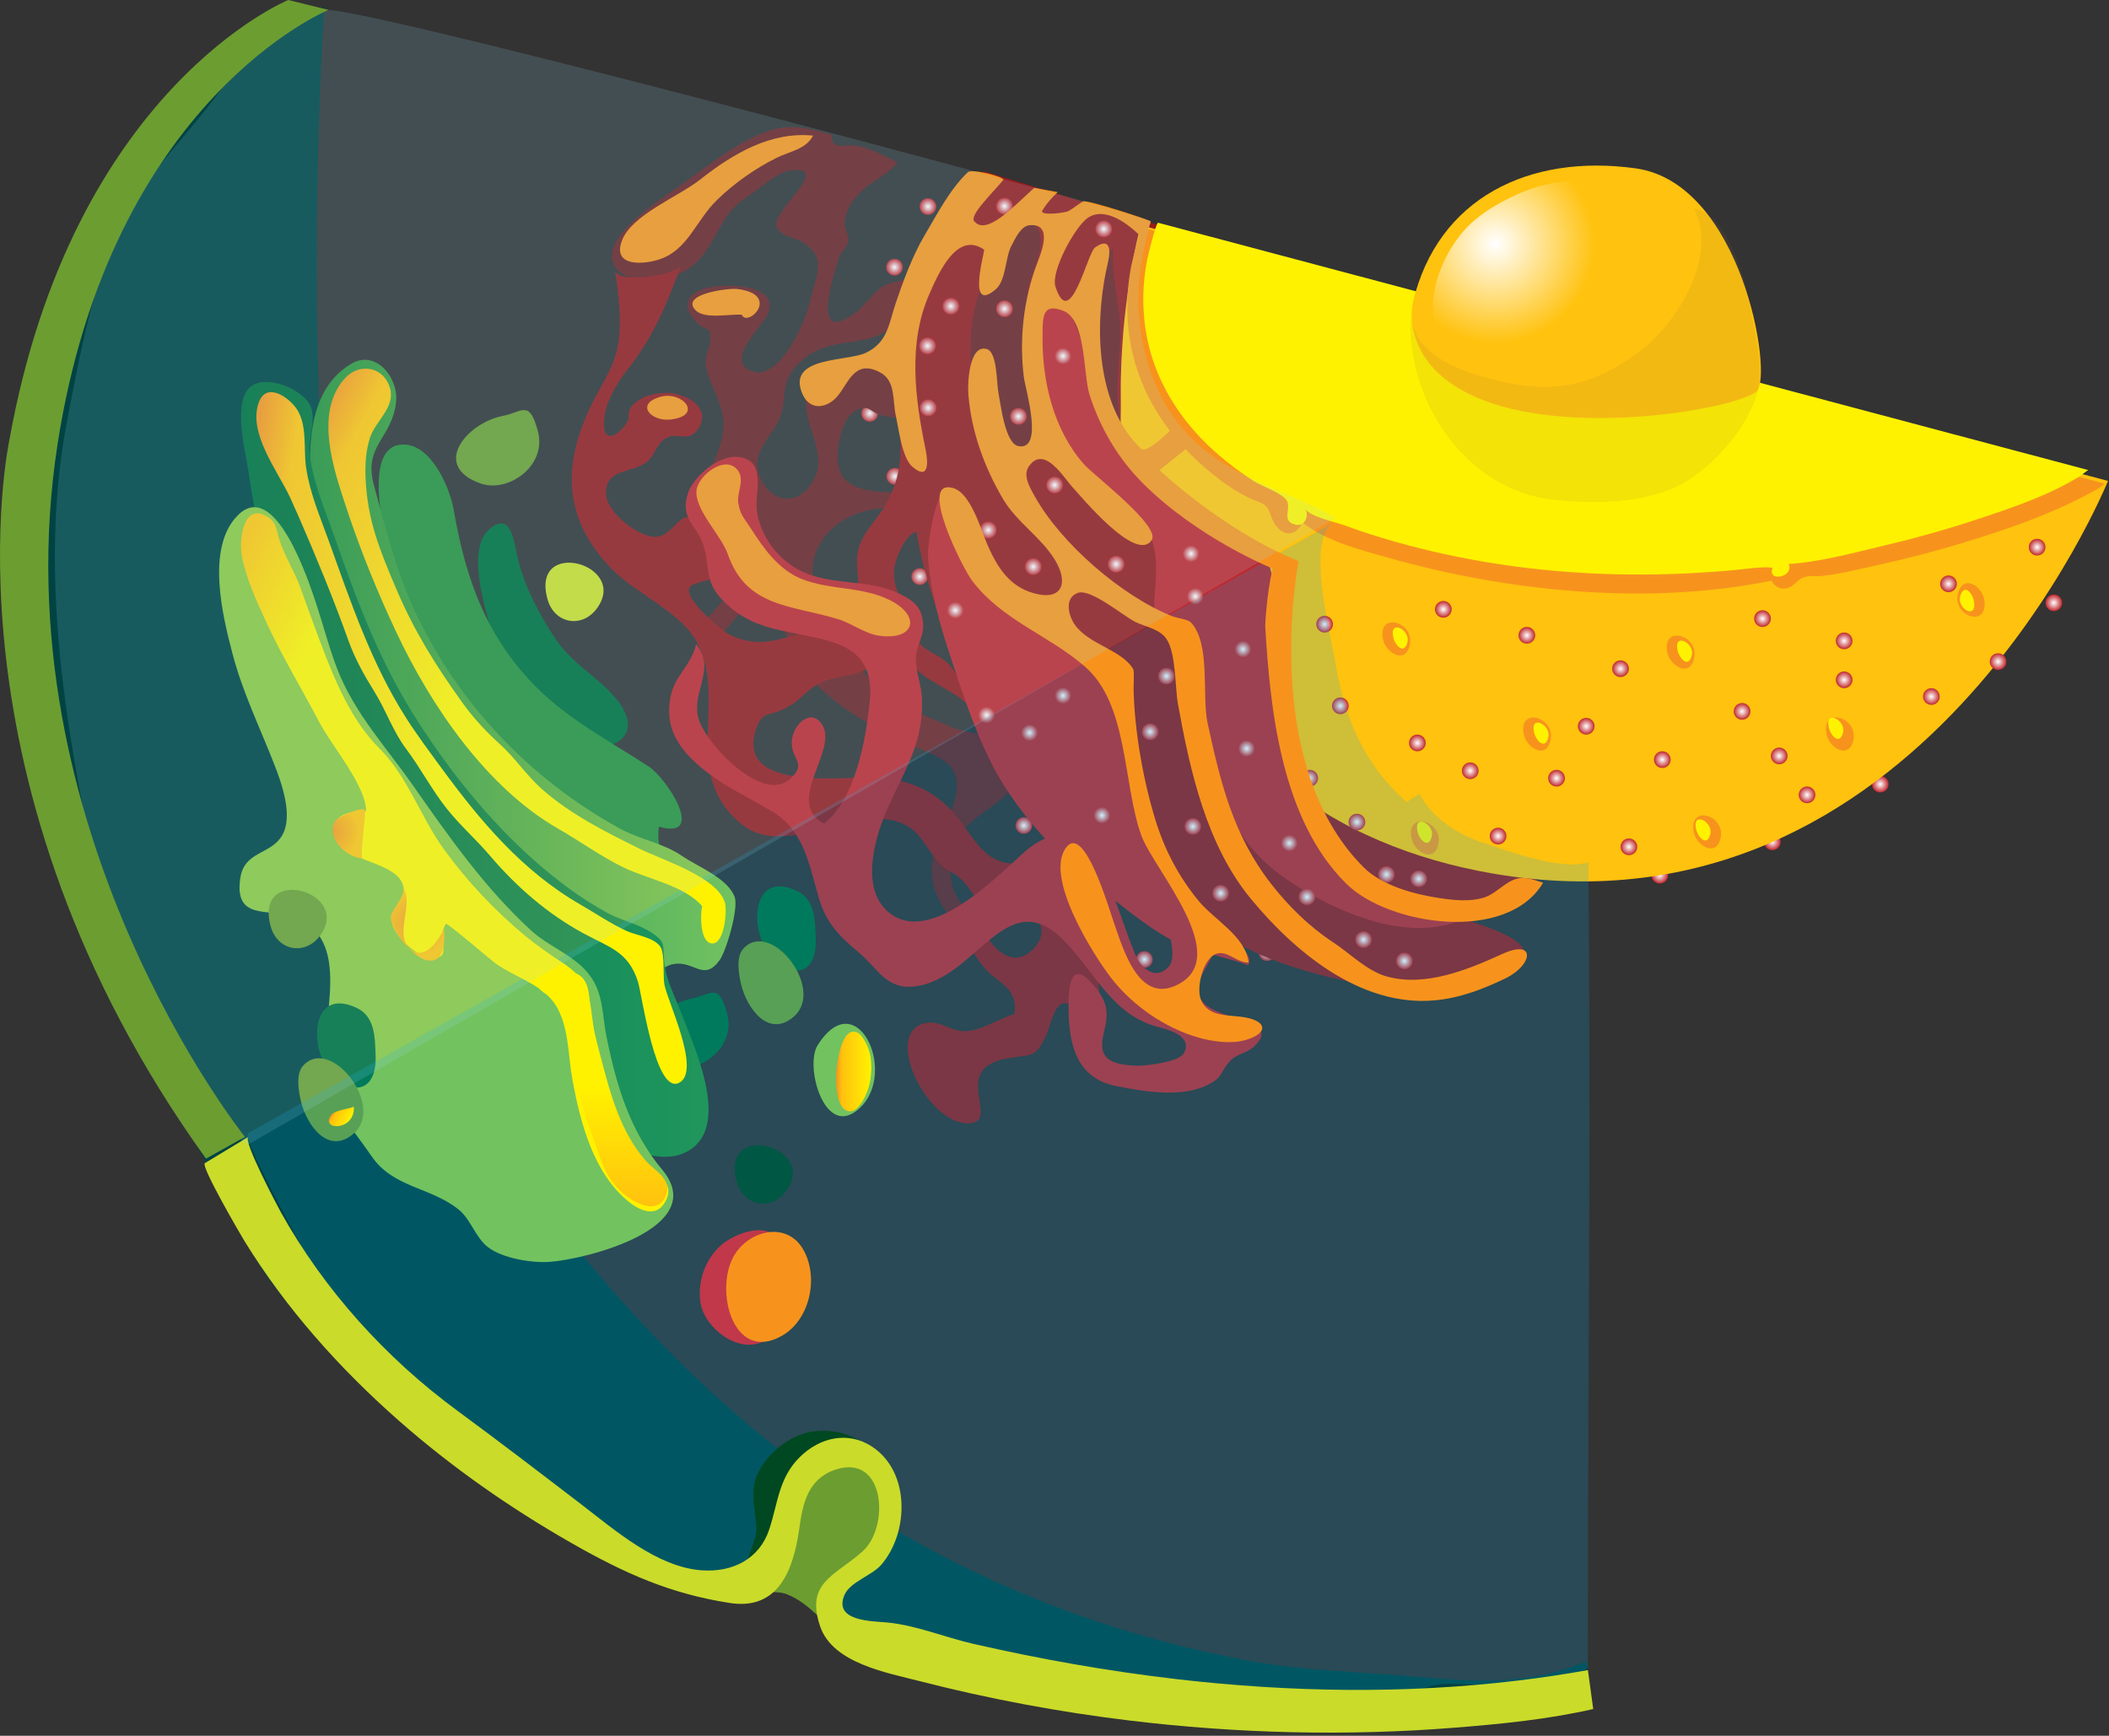 <?xml version="1.0" encoding="UTF-8" standalone="no"?>
<!DOCTYPE svg PUBLIC "-//W3C//DTD SVG 1.1//EN" "http://www.w3.org/Graphics/SVG/1.1/DTD/svg11.dtd">
<svg width="100%" height="100%" viewBox="0 0 554 456" version="1.1" xmlns="http://www.w3.org/2000/svg" xmlns:xlink="http://www.w3.org/1999/xlink" xml:space="preserve" style="fill-rule:evenodd;clip-rule:evenodd;stroke-linejoin:round;stroke-miterlimit:1.414;">
    <rect x="0" y="0" width="554" height="456" fill="#333333" stroke="none"/>
    <g transform="matrix(1,0,0,1,-17.821,-15.907)">
        <g transform="matrix(1,0,0,1,-0,0)">
            <path d="M224.23,328.93C233.129,317.19 206.767,309.912 211.372,326.411C213.152,332.781 220.312,334.101 224.232,328.931L224.23,328.93Z" style="fill:rgb(0,66,28);fill-rule:nonzero;"/>
        </g>
        <g transform="matrix(1,0,0,1,-0,0)">
            <path d="M199.55,278.23C190.073,280.113 180.674,291.427 193.846,295.986C201.147,298.511 211.27,291.267 208.838,282.24C206.578,273.84 204.848,277.18 199.548,278.23L199.55,278.23Z" style="fill:rgb(0,110,58);fill-rule:nonzero;"/>
        </g>
        <g transform="matrix(1,0,0,1,-0,0)">
            <path d="M209.89,341.2C203.941,344.321 200.775,351.696 201.842,358.206C202.92,364.792 211.716,371.636 218.357,368.296C222.351,366.288 224.286,360.011 225.157,356.044C227.677,344.524 222.387,334.634 209.887,341.194L209.89,341.2Z" style="fill:rgb(237,28,36);fill-rule:nonzero;"/>
        </g>
        <g transform="matrix(1,0,0,1,-0,0)">
            <path d="M103.05,17.535C103.05,17.535 88.42,222.285 138.136,300.275C140.749,304.375 143.411,308.443 146.13,312.472C175.542,356.052 212.17,395.023 258.4,420.892C285.189,435.884 314.407,446.148 344.523,451.956C359.599,454.866 374.312,454.976 389.521,456.38C405.14,457.819 419.617,458.636 434.371,452.431C435.302,456.47 435.841,460.919 436.32,464.882C400.992,470.266 364.898,470.225 329.43,466.202C311.658,464.188 294.001,461.147 276.572,457.138C267.955,455.155 259.394,452.932 250.902,450.472C244.561,448.634 237.943,448.261 235.254,441.659C232.227,434.229 230.077,431.483 221.965,430.962C216.418,430.605 211.077,432.484 205.569,432.62C197.562,432.816 189.937,427.98 182.909,424.571C175.112,420.792 167.441,416.747 159.937,412.413C145.87,404.288 132.348,395.143 119.872,384.724C108.64,375.342 98.206,364.904 89.399,353.191C81.335,342.466 77.315,330.73 70.874,319.318C70.872,319.288 -46.076,112.058 103.062,17.538L103.05,17.535Z" style="fill:rgb(0,67,67);fill-rule:nonzero;"/>
        </g>
        <g transform="matrix(1,0,0,1,-0,0)">
            <path d="M226.99,249.87C214.848,244.413 214.813,260.645 220.038,266.669C225.999,273.538 232.54,271.938 232.102,262.253C231.912,257.983 232.072,252.163 226.992,249.873L226.99,249.87Z" style="fill:rgb(0,110,58);fill-rule:nonzero;"/>
        </g>
        <g transform="matrix(1,0,0,1,-0,0)">
            <circle cx="259.43" cy="167.37" r="2.194" style="fill:url(#_Radial1);"/>
        </g>
        <g transform="matrix(1,0,0,1,-0,0)">
            <circle cx="350.66" cy="266.15" r="2.193" style="fill:url(#_Radial2);"/>
        </g>
        <g transform="matrix(1,0,0,1,-0,0)">
            <circle cx="246.29" cy="124.5" r="2.193" style="fill:url(#_Radial3);"/>
        </g>
        <g transform="matrix(1,0,0,1,-0,0)">
            <circle cx="252.8" cy="86.101" r="2.194" style="fill:url(#_Radial4);"/>
        </g>
        <g transform="matrix(1,0,0,1,-0,0)">
            <circle cx="261.58" cy="70.169" r="2.193" style="fill:url(#_Radial5);"/>
        </g>
        <g transform="matrix(1,0,0,1,-0,0)">
            <circle cx="252.87" cy="141.04" r="2.194" style="fill:url(#_Radial6);"/>
        </g>
        <g transform="matrix(1,0,0,1,-0,0)">
            <circle cx="250.6" cy="97.587" r="2.193" style="fill:url(#_Radial7);"/>
        </g>
        <g transform="matrix(1,0,0,1,-0,0)">
            <circle cx="286.77" cy="232.77" r="2.193" style="fill:url(#_Radial8);"/>
        </g>
        <g transform="matrix(1,0,0,1,-0,0)">
            <circle cx="318.44" cy="267.96" r="2.193" style="fill:url(#_Radial9);"/>
        </g>
        <g transform="matrix(1,0,0,1,-0,0)">
            <circle cx="557.33" cy="174.27" r="2.193" style="fill:url(#_Radial10);"/>
        </g>
        <g transform="matrix(1,0,0,1,-0,0)">
            <circle cx="453.82" cy="245.84" r="2.193" style="fill:url(#_Radial11);"/>
        </g>
        <g transform="matrix(1,0,0,1,-0,0)">
            <circle cx="483.39" cy="237.08" r="2.193" style="fill:url(#_Radial12);"/>
        </g>
        <g transform="matrix(1,0,0,1,-0,0)">
            <circle cx="511.74" cy="221.91" r="2.194" style="fill:url(#_Radial13);"/>
        </g>
        <g transform="matrix(1,0,0,1,-0,0)">
            <path d="M253.67,112.73C249.53,109.128 240.772,112.786 236.298,113.743C231.834,114.699 230.455,114.806 229.647,119.972C228.566,126.886 234.881,134.179 232.052,140.941C229.133,147.917 221.814,149.293 218.004,142.345C214.813,136.525 218.379,132.804 221.511,127.899C225.383,121.834 221.98,117.355 227.034,111.952C232.564,106.04 238.245,106.489 245.376,105C254.511,103.093 256.401,96.314 258.452,87.618C255.382,90.076 252.016,89.785 249.75,91.16C247.028,92.812 245.262,95.928 242.776,97.851C231.185,106.82 235.955,90.458 238.191,83.648C238.809,81.768 240.395,81.131 240.697,78.986C240.855,77.862 239.533,75.582 239.672,74.437C240.103,70.875 241.372,68.834 244.108,66.117C246.988,63.256 251.195,61.844 253.548,58.529C249.72,56.73 245.58,54.309 241.736,54.116C239.205,53.99 236.162,55.263 236.28,51.29C228.035,48.974 223.616,48.048 215.557,52.029C208.266,55.629 201.97,60.844 195.333,65.467C190.021,69.167 173.961,79.442 179.865,86.621C183.036,90.477 192.008,89.413 195.997,87.922C200.996,86.054 203.729,81.425 206.251,76.89C208.858,72.204 209.586,70.682 214.83,67.108C217.868,65.036 222.13,61.021 225.735,60.645C236.556,59.518 220.64,71.169 221.806,75.267C222.587,78.012 226.927,78.398 228.619,79.493C235.356,83.849 232.139,88.151 230.427,95.74C229.384,100.364 222.744,115.582 215.766,113.568C207.218,111.1 218.636,101.261 219.693,97.981C222.039,90.695 209.759,90.546 204.898,91.282C198.505,92.25 196.131,96.093 201.021,100.81C203.354,103.06 204.423,101.236 204.442,104.821C204.458,107.872 202.565,109.099 203.348,112.618C204.569,118.104 208.153,122.207 207.866,128.203C207.572,134.343 203.487,139.315 202.944,145.276C202.096,154.574 210.625,155.309 212.767,161.97C214.89,168.57 204.802,175.616 201.927,180.842C202.692,182.956 204.002,184.762 205.762,185.988C204.312,184.979 214.931,173.831 216.435,173.171C224.262,169.738 222.412,175.206 223.919,181.247C227.491,195.559 240.565,203.073 252.582,209.671C256.572,211.862 265.726,214.172 268.104,218.141C271.921,224.513 264.164,234.566 262.924,240.827C261.516,247.944 264.158,253.731 269.39,258.784C270.94,258.307 272.504,257.141 273.272,255.919C266.388,251.727 265.649,240.356 270.561,234.3C276.751,226.671 292.145,223.764 280.35,211.144C277.838,208.457 271.605,208.571 268.169,207.081C263.01,204.841 257.238,202.789 252.71,199.378C248.95,196.547 245.537,194.117 242.94,190.119C240.932,187.027 241.438,184.242 240.046,181.345C237.835,176.741 233.019,175.895 231.718,170.135C228.348,155.217 244.3,146.615 256.941,150.198C257.914,149.065 258.899,146.826 258.936,145.389C247.212,144.998 234.38,146.727 238.672,130.167C239.306,127.723 240.196,125.125 242.549,123.806C246.054,121.84 246.48,124.311 249.14,124.924C252.577,125.716 253.158,126.427 254.756,122.997C255.836,120.647 255.646,114.467 253.656,112.737L253.67,112.73Z" style="fill:rgb(109,34,36);fill-rule:nonzero;"/>
        </g>
        <g transform="matrix(1,0,0,1,-0,0)">
            <path d="M276.32,60.945C275.413,61.379 274.506,61.923 273.599,62.597C266.972,67.527 263.426,76.78 260.592,84.237C257.085,93.464 252.341,103.072 252.674,113.069C253.097,125.813 257.373,136.285 250.627,148.26C247.992,152.936 243.612,156.267 243.021,161.846C242.563,166.162 244.571,172.046 241.996,175.893C238.941,180.46 229.396,182.02 224.432,183.371C218.772,184.911 214.952,185.221 209.511,182.68C208.194,182.065 194.742,171.52 199.979,169.434C202.091,168.593 204.235,168.091 206.46,167.923C206.659,164.623 203.343,151.817 198.589,151.729C195.904,151.68 193.976,156.709 190.241,156.943C185.661,157.225 177.027,150.47 176.985,145.513C176.928,139.008 183.402,140.346 187.533,137.376C189.969,135.625 190.195,132.348 192.842,130.945C195.965,129.29 198.844,132.444 201.338,128.375C204.837,122.663 197.446,119.027 192.765,119.118C190.214,119.167 187.185,119.743 185.077,121.39C181.782,123.965 183.689,125.205 182.509,126.932C179.862,130.807 175.595,132.962 176.629,125.127C177.163,121.071 180.136,116.209 182.334,113.427C189.588,104.24 192.753,96.295 196.721,85.635C194.824,88.475 179.976,90.522 179.327,86.885C180.424,93.037 181.235,100.98 180.054,107.127C178.96,112.813 175.149,118.015 172.739,123.191C165.531,138.674 165.952,152.322 178.423,165.274C184.849,171.947 196.657,176.473 201.048,184.91C209.023,200.235 196.359,219.295 212.652,232.431C223.684,241.326 240.341,228.477 252.647,231.505C259.47,233.183 260.422,238.072 264.491,242.648C266.147,244.511 267.879,244.884 269.627,246.28C273.231,249.159 275.001,254.714 279.127,256.94C283.476,259.288 287.769,253.895 290.706,258.202C293.191,261.848 288.639,267.196 285.02,267.471C280.889,267.784 278.006,263.389 275.796,260.407C275.068,259.424 273.313,263.102 273.223,263.444C272.648,265.63 275.021,268.477 276.244,269.979C279.632,274.147 285.398,275.239 284.272,282.29C280.202,283.521 275.435,286.712 271.372,286.808C267.336,286.903 264.635,283.554 260.323,284.825C249.446,288.034 262.499,313.096 273.322,310.852C279.924,309.483 267.685,296.475 282.455,293.942C288.783,292.856 289.935,294.046 292.802,287.46C293.588,285.649 294.722,280.417 296.718,279.64C300.147,278.304 301.082,284.147 303.995,286.206C308.755,283.974 306.162,268.159 303.72,264.157C301.938,261.239 298.78,262.091 298.673,257.063C298.592,253.302 300.879,249.479 304.929,249.813C304.027,245.735 299.94,239.727 295.47,238.97C291.606,238.317 288.063,242.855 283.882,242.756C277.242,242.599 274.126,237.156 270.708,232.39C265.378,224.956 258.877,221.298 249.749,220.22C242.312,219.341 209.717,225.066 216.7,206.701C218.065,203.113 219.64,203.869 222.419,202.719C226.409,201.068 227.291,199.859 230.265,197.298C235.539,192.757 241.021,194.476 246.362,191.21C249.23,189.458 249.238,186.773 252.688,187.278C254.593,187.557 258.701,192.109 260.515,193.409C264.383,196.185 269.99,198.343 273.192,202.157C272.189,198.685 269.417,192.821 266.873,190.237C264.795,188.126 261.22,187.086 259.133,184.755C256.916,182.278 257.036,180.283 256.098,177.444C254.688,173.184 251.92,169.671 252.796,164.771C253.294,161.984 255.625,156.419 258.546,155.56C261.6,173.902 270.28,193.25 279.335,209.416C289.488,227.541 302.302,244.396 319.078,256.88C323.103,259.878 328.013,264.302 333.252,264.687C336.002,264.888 341.58,263.321 336.967,259.991C350.783,269.964 369.664,273.639 386.084,276.27C392.314,277.266 399.842,276.136 405.906,274.743C409.212,273.985 418.611,271.259 418.476,266.745C418.331,261.847 405.937,258.763 402.402,257.298C400.198,256.386 407.915,253.522 408.304,253.395C411.821,252.253 416.878,251.507 419.634,248.841C428.198,240.552 427.046,229.477 417.071,223C408.862,217.668 399.938,214.432 392.176,208.063C382.924,200.472 373.75,192.147 366.178,182.829C353.742,167.518 356.356,143.016 354.461,124.354C353.817,117.998 353.389,110.907 349.286,105.783C343.299,98.31 335.85,92.344 330.153,84.466C327.916,81.372 325.803,78.894 323.487,75.431L276.287,60.918L276.32,60.945Z" style="fill:rgb(151,27,30);fill-rule:nonzero;"/>
        </g>
        <g transform="matrix(1,0,0,1,-0,0)">
            <path d="M317.51,75.083L571.56,142.239C571.56,142.239 522.226,264.859 409.79,245.359C389.409,241.823 369.634,234.05 353.665,220.68C344.434,212.951 336.339,203.622 330.124,193.305C327.28,188.584 324.893,183.599 324.069,178.102C323.292,172.899 324.528,167.583 323.352,162.403C321.77,155.431 315.458,150.804 313.657,143.967C311.618,136.222 312.335,127.758 312.233,119.836C312.159,113.987 312.469,108.198 312.954,102.378C312.964,102.388 314.264,86.789 317.514,75.091L317.51,75.083Z" style="fill:rgb(255,194,14);fill-rule:nonzero;"/>
        </g>
        <g transform="matrix(1,0,0,1,-0,0)">
            <path d="M570.65,142.94C569.343,144.246 567.466,145.108 565.859,145.959C555.955,151.198 545.132,154.92 534.455,158.204C526.455,160.665 518.344,162.773 510.164,164.547C505.629,165.531 500.939,166.757 496.318,167.217C494.627,167.384 492.814,166.989 491.246,167.727C489.974,168.325 489.199,169.633 487.865,170.211C486.064,170.991 484.119,170.346 483.189,168.454C450.712,175.051 414.191,171.39 382.489,162.429C374.964,160.302 366.196,158.091 359.971,153.162C358.362,156.49 355.461,157 353.166,154.241C352,152.838 351.793,151.386 351.094,149.908C350.16,147.932 347.996,147.691 346.2,146.842C343.575,145.6 340.993,143.995 338.672,142.25C334.573,139.17 330.744,135.714 327.385,131.836C322.049,125.678 317.969,118.463 315.801,110.59C313.597,102.582 313.392,94.092 314.945,85.945C315.057,85.358 317.344,75.57 317.973,75.737C318.173,75.807 570.643,142.96 570.643,142.96L570.65,142.94Z" style="fill:rgb(247,147,29);fill-rule:nonzero;"/>
        </g>
        <g transform="matrix(1,0,0,1,-0,0)">
            <path d="M566.42,139.42C566.231,139.37 564.326,140.916 564.07,141.072C555.6,146.276 545.591,149.576 536.213,152.657C528.581,155.164 520.832,157.322 513.012,159.165C504.815,161.096 496.039,163.536 487.653,164.078C489.196,167.564 481.903,168.968 483.441,165.046C480.612,164.717 476.624,165.36 473.761,165.632C469.786,166.009 465.802,166.297 461.814,166.499C453.484,166.922 445.13,166.96 436.794,166.581C419.108,165.778 401.495,163.084 384.45,158.267C379.926,156.989 375.446,155.556 371.036,153.928C368.684,153.06 362.126,151.731 360.677,149.579C361.698,151.094 360.812,154.288 358.21,153.744C354.278,152.924 356.993,149.612 355.905,147.494C354.921,145.58 349.066,143.523 347.134,142.275C342.097,139.018 337.353,135.271 333.204,130.927C326.821,124.241 321.974,116.139 319.696,107.145C317.782,99.584 317.688,91.617 319.192,83.975C319.299,83.427 321.477,74.275 322.057,74.429C322.177,74.452 566.087,139.325 566.407,139.405L566.42,139.42Z" style="fill:rgb(255,242,0);fill-rule:nonzero;"/>
        </g>
        <g transform="matrix(1,0,0,1,-0,0)">
            <path d="M389,95.23C389,95.23 384.451,113.428 409.797,121.876C435.143,130.325 475.111,122.851 479.336,118.627C483.559,114.402 475.438,64.035 447.492,60.136C419.542,56.233 395.492,67.931 388.992,95.227L389,95.23Z" style="fill:rgb(255,194,14);fill-rule:nonzero;"/>
        </g>
        <g transform="matrix(1,0,0,1,-0,0)">
            <path d="M351.93,200.02C353.758,193.545 343.35,190.601 345.004,198.223C345.734,201.573 350.624,204.663 351.934,200.023L351.93,200.02Z" style="fill:rgb(247,147,29);fill-rule:nonzero;"/>
        </g>
        <g transform="matrix(1,0,0,1,-0,0)">
            <path d="M351.42,198.79C352.125,195.615 346.611,192.783 347.674,197.569C348.184,199.809 350.634,202.349 351.424,198.789L351.42,198.79Z" style="fill:rgb(255,242,0);fill-rule:nonzero;"/>
        </g>
        <g transform="matrix(1,0,0,1,-0,0)">
            <path d="M395.55,238.04C397.378,231.565 386.97,228.621 388.622,236.242C389.352,239.592 394.242,242.682 395.552,238.042L395.55,238.04Z" style="fill:rgb(247,147,29);fill-rule:nonzero;"/>
        </g>
        <g transform="matrix(1,0,0,1,-0,0)">
            <path d="M393.93,235.55C394.637,232.374 389.119,229.542 390.182,234.327C390.682,236.577 393.142,239.117 393.932,235.547L393.93,235.55Z" style="fill:rgb(255,242,0);fill-rule:nonzero;"/>
        </g>
        <g transform="matrix(1,0,0,1,-0,0)">
            <path d="M327.17,150.93C328.996,144.455 318.59,141.511 320.242,149.133C320.972,152.483 325.862,155.573 327.172,150.933L327.17,150.93Z" style="fill:rgb(247,147,29);fill-rule:nonzero;"/>
        </g>
        <g transform="matrix(1,0,0,1,-0,0)">
            <path d="M326.66,150.92C327.367,147.745 321.851,144.913 322.914,149.698C323.414,151.948 325.874,154.488 326.664,150.918L326.66,150.92Z" style="fill:rgb(255,242,0);fill-rule:nonzero;"/>
        </g>
        <g transform="matrix(1,0,0,1,-0,0)">
            <path d="M425.04,210.74C426.868,204.265 416.462,201.321 418.114,208.943C418.844,212.293 423.734,215.383 425.044,210.743L425.04,210.74Z" style="fill:rgb(247,147,29);fill-rule:nonzero;"/>
        </g>
        <g transform="matrix(1,0,0,1,-0,0)">
            <path d="M424.54,209.51C425.245,206.335 419.731,203.503 420.794,208.288C421.294,210.538 423.744,213.078 424.544,209.508L424.54,209.51Z" style="fill:rgb(255,242,0);fill-rule:nonzero;"/>
        </g>
        <g transform="matrix(1,0,0,1,-0,0)">
            <path d="M388.05,185.74C389.878,179.265 379.47,176.322 381.124,183.944C381.854,187.294 386.744,190.384 388.054,185.744L388.05,185.74Z" style="fill:rgb(247,147,29);fill-rule:nonzero;"/>
        </g>
        <g transform="matrix(1,0,0,1,-0,0)">
            <path d="M387.55,184.51C388.255,181.334 382.741,178.503 383.804,183.288C384.304,185.538 386.764,188.078 387.554,184.508L387.55,184.51Z" style="fill:rgb(255,242,0);fill-rule:nonzero;"/>
        </g>
        <g transform="matrix(1,0,0,1,-0,0)">
            <path d="M469.7,236.44C471.528,229.965 461.122,227.022 462.774,234.644C463.504,237.994 468.394,241.084 469.704,236.444L469.7,236.44Z" style="fill:rgb(247,147,29);fill-rule:nonzero;"/>
        </g>
        <g transform="matrix(1,0,0,1,-0,0)">
            <path d="M467.1,234.93C467.805,231.755 462.289,228.923 463.352,233.708C463.852,235.948 466.302,238.488 467.102,234.928L467.1,234.93Z" style="fill:rgb(255,242,0);fill-rule:nonzero;"/>
        </g>
        <g transform="matrix(1,0,0,1,-0,0)">
            <path d="M504.57,210.74C506.398,204.265 495.99,201.321 497.642,208.943C498.372,212.293 503.262,215.383 504.572,210.743L504.57,210.74Z" style="fill:rgb(247,147,29);fill-rule:nonzero;"/>
        </g>
        <g transform="matrix(1,0,0,1,-0,0)">
            <path d="M501.97,208.25C502.677,205.074 497.161,202.243 498.224,207.028C498.724,209.278 501.184,211.818 501.974,208.248L501.97,208.25Z" style="fill:rgb(255,242,0);fill-rule:nonzero;"/>
        </g>
        <g transform="matrix(1,0,0,1,-0,0)">
            <path d="M462.75,189.21C464.578,182.735 454.17,179.792 455.824,187.414C456.554,190.764 461.444,193.854 462.754,189.214L462.75,189.21Z" style="fill:rgb(247,147,29);fill-rule:nonzero;"/>
        </g>
        <g transform="matrix(1,0,0,1,-0,0)">
            <path d="M462.24,187.98C462.947,184.804 457.429,181.973 458.492,186.758C458.992,188.998 461.452,191.548 462.242,187.978L462.24,187.98Z" style="fill:rgb(255,242,0);fill-rule:nonzero;"/>
        </g>
        <g transform="matrix(1,0,0,1,-0,0)">
            <path d="M532.32,171.25C529.986,177.56 540.129,181.317 539.084,173.589C538.634,170.199 533.994,166.729 532.324,171.249L532.32,171.25Z" style="fill:rgb(247,147,29);fill-rule:nonzero;"/>
        </g>
        <g transform="matrix(1,0,0,1,-0,0)">
            <path d="M532.73,172.52C531.777,175.63 537.048,178.889 536.369,174.035C536.049,171.755 533.799,169.025 532.729,172.525L532.73,172.52Z" style="fill:rgb(255,242,0);fill-rule:nonzero;"/>
        </g>
        <g transform="matrix(1,0,0,1,-0,0)">
            <circle cx="365.77" cy="179.88" r="2.193" style="fill:url(#_Radial14);"/>
        </g>
        <g transform="matrix(1,0,0,1,-0,0)">
            <circle cx="361.87" cy="220.34" r="2.193" style="fill:url(#_Radial15);"/>
        </g>
        <g transform="matrix(1,0,0,1,-0,0)">
            <circle cx="390.14" cy="211.08" r="2.193" style="fill:url(#_Radial16);"/>
        </g>
        <g transform="matrix(1,0,0,1,-0,0)">
            <circle cx="411.34" cy="235.55" r="2.194" style="fill:url(#_Radial17);"/>
        </g>
        <g transform="matrix(1,0,0,1,-0,0)">
            <circle cx="485.19" cy="214.49" r="2.193" style="fill:url(#_Radial18);"/>
        </g>
        <g transform="matrix(1,0,0,1,-0,0)">
            <circle cx="443.51" cy="191.58" r="2.193" style="fill:url(#_Radial19);"/>
        </g>
        <g transform="matrix(1,0,0,1,-0,0)">
            <circle cx="502.25" cy="184.27" r="2.193" style="fill:url(#_Radial20);"/>
        </g>
        <g transform="matrix(1,0,0,1,-0,0)">
            <circle cx="434.49" cy="206.69" r="2.193" style="fill:url(#_Radial21);"/>
        </g>
        <g transform="matrix(1,0,0,1,-0,0)">
            <circle cx="445.71" cy="238.37" r="2.193" style="fill:url(#_Radial22);"/>
        </g>
        <g transform="matrix(1,0,0,1,-0,0)">
            <circle cx="502.25" cy="194.5" r="2.194" style="fill:url(#_Radial23);"/>
        </g>
        <g transform="matrix(1,0,0,1,-0,0)">
            <circle cx="426.7" cy="220.34" r="2.193" style="fill:url(#_Radial24);"/>
        </g>
        <g transform="matrix(1,0,0,1,-0,0)">
            <circle cx="369.91" cy="201.33" r="2.193" style="fill:url(#_Radial25);"/>
        </g>
        <g transform="matrix(1,0,0,1,-0,0)">
            <circle cx="480.8" cy="178.42" r="2.193" style="fill:url(#_Radial26);"/>
        </g>
        <g transform="matrix(1,0,0,1,-0,0)">
            <circle cx="418.9" cy="182.8" r="2.193" style="fill:url(#_Radial27);"/>
        </g>
        <g transform="matrix(1,0,0,1,-0,0)">
            <circle cx="404.03" cy="218.39" r="2.193" style="fill:url(#_Radial28);"/>
        </g>
        <g transform="matrix(1,0,0,1,-0,0)">
            <circle cx="396.96" cy="175.98" r="2.193" style="fill:url(#_Radial29);"/>
        </g>
        <g transform="matrix(1,0,0,1,-0,0)">
            <circle cx="280.96" cy="95.555" r="2.193" style="fill:url(#_Radial30);"/>
        </g>
        <g transform="matrix(1,0,0,1,-0,0)">
            <circle cx="529.66" cy="169.28" r="2.193" style="fill:url(#_Radial31);"/>
        </g>
        <g transform="matrix(1,0,0,1,-0,0)">
            <circle cx="552.94" cy="159.65" r="2.193" style="fill:url(#_Radial32);"/>
        </g>
        <g transform="matrix(1,0,0,1,-0,0)">
            <circle cx="542.69" cy="189.72" r="2.193" style="fill:url(#_Radial33);"/>
        </g>
        <g transform="matrix(1,0,0,1,-0,0)">
            <circle cx="454.48" cy="215.46" r="2.193" style="fill:url(#_Radial34);"/>
        </g>
        <g transform="matrix(1,0,0,1,-0,0)">
            <circle cx="374.26" cy="231.87" r="2.194" style="fill:url(#_Radial35);"/>
        </g>
        <g transform="matrix(1,0,0,1,-0,0)">
            <circle cx="525.16" cy="198.89" r="2.193" style="fill:url(#_Radial36);"/>
        </g>
        <g transform="matrix(1,0,0,1,-0,0)">
            <circle cx="492.5" cy="224.72" r="2.193" style="fill:url(#_Radial37);"/>
        </g>
        <g transform="matrix(1,0,0,1,-0,0)">
            <circle cx="475.44" cy="202.79" r="2.193" style="fill:url(#_Radial38);"/>
        </g>
        <g transform="matrix(1,0,0,1,-0,0)">
            <path d="M411.64,112.26C401.884,110.679 393.753,107.007 394.226,95.803C394.556,87.924 398.974,79.211 404.755,74.111C409.298,70.101 416.839,66.224 422.673,64.704C426.302,63.759 437.265,61.528 440.005,65.689C441.415,67.831 439.253,68.444 439.253,70.698C439.257,74.928 442.325,79.617 444.845,83.152C447.169,86.416 453.542,91.714 450.601,96.064C448.665,98.925 442.982,97.982 440.458,100.054C437.749,102.273 436.323,106.565 432.973,108.727C427.253,112.417 418.123,113.317 411.623,112.267L411.64,112.26Z" style="fill:url(#_Radial39);fill-rule:nonzero;"/>
        </g>
        <g transform="matrix(1,0,0,1,-0,0)">
            <path d="M434.51,115.84C439.324,114.278 444.049,111.616 449.102,107.757C458.42,100.64 469.356,82.905 462.801,70.787C471.061,71.436 476.367,89.031 477.387,95.556C478.514,102.781 481.551,113.012 479.168,120.093C476.391,128.351 469.291,136.611 462.203,141.463C452.289,148.247 437.758,148.415 426.185,147.237C401.999,144.775 385.658,119.192 388.701,95.733C387.068,108.33 399.922,112.905 409.801,115.521C419.321,118.041 427.031,118.271 434.511,115.841L434.51,115.84Z" style="fill:rgb(150,115,72);fill-opacity:0.11;fill-rule:nonzero;"/>
        </g>
        <g transform="matrix(1,0,0,1,-0,0)">
            <path d="M309.1,82.348C309.449,81.917 309.823,81.501 310.222,81.104C309.83,88.822 312.069,96.196 312.124,103.345C312.165,108.729 311.124,114.091 311.336,119.477C311.392,120.9 312.153,131.406 313.246,132.126C306.211,127.488 306.635,115.787 305.422,108.408C304.092,100.258 303.512,89.259 309.102,82.356L309.1,82.348Z" style="fill:rgb(109,34,36);fill-rule:nonzero;"/>
        </g>
        <g transform="matrix(1,0,0,1,-0,0)">
            <path d="M362.81,230.83C366.097,238.263 370.851,245.333 378.267,248.355C382.703,250.162 386.66,252.39 391.361,253.39C393.326,253.81 403.06,256.994 404.121,256.406C391.391,263.455 375.162,257.939 363.33,251.507C352.769,245.767 343.652,238.464 339.828,226.674C336.109,215.204 335.084,202.988 330.867,191.666C329.922,189.129 328.633,184.933 326.924,182.866C322.756,177.828 320.58,180.18 321.133,172.653C321.543,167.116 322.201,161.193 319.68,156.024C316.359,149.219 308.143,145.984 302.886,140.849C300.781,138.791 298.783,137.262 297.065,134.941C291.612,127.571 289.333,116.231 289.835,107.253C290.013,104.085 290.724,95.797 295.118,95.651C299.78,95.495 302.023,106.916 303.427,110.347C307.272,119.747 311.631,130.594 318.438,138.302C324.793,145.496 333.329,150.476 341.438,155.408C346.141,158.267 350.092,160.036 351.524,165.331C354.08,174.792 353.506,185.91 355.041,195.99C356.811,207.69 357.951,219.89 362.791,230.83L362.81,230.83Z" style="fill:rgb(192,39,45);fill-rule:nonzero;"/>
        </g>
        <g transform="matrix(1,0,0,1,-0,0)">
            <path d="M283.88,77.117C275.329,87.177 272.242,97.952 272.779,110.977C273.079,118.26 274.495,134.088 283.881,135.642C288.898,136.472 291.602,129.908 291.068,125.783C289.647,114.794 286.711,104.623 287.674,93.447C288.077,88.758 291.688,82.881 291.191,78.493C290.581,73.207 286.921,73.533 283.871,77.12L283.88,77.117Z" style="fill:rgb(109,34,36);fill-rule:nonzero;"/>
        </g>
        <g transform="matrix(1,0,0,1,-0,0)">
            <path d="M269.26,147.22C264.556,136.766 261.372,158.852 261.594,162.161C262.186,171.017 264.629,179.8 267.419,188.19C271.222,199.632 275.323,212.608 281.897,222.797C288.093,232.402 296.67,241.566 305.709,248.521C311.898,253.281 317.836,258.496 324.656,262.359C331.414,266.189 338.582,266.785 345.703,269.503C347.226,266.406 343.088,264.599 340.912,262.767C336.662,259.189 333,255.506 329.701,250.945C318.396,235.312 313.306,216.01 312.154,196.914C312.066,195.458 312.418,190.622 311.322,189.594C309.112,187.519 305.099,189.487 302.502,188.611C300.316,187.871 298.011,185.446 296.188,184.05C290.059,179.356 284.452,174.156 279.519,168.204C275.195,162.987 272.442,161.685 271.21,155.128C270.475,151.219 268.787,148.319 266.823,144.784" style="fill:rgb(192,39,45);fill-rule:nonzero;"/>
        </g>
        <g transform="matrix(1,0,0,1,-0,0)">
            <circle cx="276.97" cy="203.76" r="2.193" style="fill:url(#_Radial40);"/>
        </g>
        <g transform="matrix(1,0,0,1,-0,0)">
            <circle cx="361.14" cy="251.51" r="2.193" style="fill:url(#_Radial41);"/>
        </g>
        <g transform="matrix(1,0,0,1,-0,0)">
            <circle cx="331.81" cy="172.57" r="2.193" style="fill:url(#_Radial42);"/>
        </g>
        <g transform="matrix(1,0,0,1,-0,0)">
            <circle cx="311.01" cy="164.12" r="2.193" style="fill:url(#_Radial43);"/>
        </g>
        <g transform="matrix(1,0,0,1,-0,0)">
            <circle cx="285.34" cy="125.29" r="2.194" style="fill:url(#_Radial44);"/>
        </g>
        <g transform="matrix(1,0,0,1,-0,0)">
            <circle cx="390.5" cy="246.78" r="2.193" style="fill:url(#_Radial45);"/>
        </g>
        <g transform="matrix(1,0,0,1,-0,0)">
            <circle cx="307.76" cy="76.058" r="2.193" style="fill:url(#_Radial46);"/>
        </g>
        <g transform="matrix(1,0,0,1,-0,0)">
            <circle cx="267.61" cy="96.346" r="2.193" style="fill:url(#_Radial47);"/>
        </g>
        <g transform="matrix(1,0,0,1,-0,0)">
            <circle cx="281.69" cy="97.017" r="2.193" style="fill:url(#_Radial48);"/>
        </g>
        <g transform="matrix(1,0,0,1,-0,0)">
            <circle cx="277.42" cy="155.14" r="2.194" style="fill:url(#_Radial49);"/>
        </g>
        <g transform="matrix(1,0,0,1,-0,0)">
            <circle cx="289.24" cy="164.77" r="2.193" style="fill:url(#_Radial50);"/>
        </g>
        <g transform="matrix(1,0,0,1,-0,0)">
            <circle cx="288.27" cy="208.39" r="2.194" style="fill:url(#_Radial51);"/>
        </g>
        <g transform="matrix(1,0,0,1,-0,0)">
            <circle cx="307.28" cy="230.09" r="2.193" style="fill:url(#_Radial52);"/>
        </g>
        <g transform="matrix(1,0,0,1,-0,0)">
            <circle cx="376" cy="262.74" r="2.193" style="fill:url(#_Radial53);"/>
        </g>
        <g transform="matrix(1,0,0,1,-0,0)">
            <circle cx="338.47" cy="250.56" r="2.193" style="fill:url(#_Radial54);"/>
        </g>
        <g transform="matrix(1,0,0,1,-0,0)">
            <circle cx="386.73" cy="268.35" r="2.193" style="fill:url(#_Radial55);"/>
        </g>
        <g transform="matrix(1,0,0,1,-0,0)">
            <circle cx="382.02" cy="245.65" r="2.194" style="fill:url(#_Radial56);"/>
        </g>
        <g transform="matrix(1,0,0,1,-0,0)">
            <circle cx="281.69" cy="70.071" r="2.193" style="fill:url(#_Radial57);"/>
        </g>
        <g transform="matrix(1,0,0,1,-0,0)">
            <circle cx="345.3" cy="212.54" r="2.193" style="fill:url(#_Radial58);"/>
        </g>
        <g transform="matrix(1,0,0,1,-0,0)">
            <circle cx="356.51" cy="237.4" r="2.193" style="fill:url(#_Radial59);"/>
        </g>
        <g transform="matrix(1,0,0,1,-0,0)">
            <circle cx="294.85" cy="143.33" r="2.194" style="fill:url(#_Radial60);"/>
        </g>
        <g transform="matrix(1,0,0,1,-0,0)">
            <circle cx="261.64" cy="123.03" r="2.193" style="fill:url(#_Radial61);"/>
        </g>
        <g transform="matrix(1,0,0,1,-0,0)">
            <circle cx="261.46" cy="106.77" r="2.193" style="fill:url(#_Radial62);"/>
        </g>
        <g transform="matrix(1,0,0,1,-0,0)">
            <circle cx="297.04" cy="109.45" r="2.193" style="fill:url(#_Radial63);"/>
        </g>
        <g transform="matrix(1,0,0,1,-0,0)">
            <circle cx="344.32" cy="186.46" r="2.193" style="fill:url(#_Radial64);"/>
        </g>
        <g transform="matrix(1,0,0,1,-0,0)">
            <circle cx="330.67" cy="161.36" r="2.193" style="fill:url(#_Radial65);"/>
        </g>
        <g transform="matrix(1,0,0,1,-0,0)">
            <circle cx="319.95" cy="208.15" r="2.194" style="fill:url(#_Radial66);"/>
        </g>
        <g transform="matrix(1,0,0,1,-0,0)">
            <circle cx="297.04" cy="198.65" r="2.194" style="fill:url(#_Radial67);"/>
        </g>
        <g transform="matrix(1,0,0,1,-0,0)">
            <circle cx="324.22" cy="193.53" r="2.193" style="fill:url(#_Radial68);"/>
        </g>
        <g transform="matrix(1,0,0,1,-0,0)">
            <circle cx="331.16" cy="233.01" r="2.194" style="fill:url(#_Radial69);"/>
        </g>
        <g transform="matrix(1,0,0,1,-0,0)">
            <circle cx="268.77" cy="176.22" r="2.193" style="fill:url(#_Radial70);"/>
        </g>
        <g transform="matrix(1,0,0,1,-0,0)">
            <path d="M336.68,263.69C336.084,261.143 328.448,255.475 325.868,257.61C323.345,259.694 327.821,266.924 324.55,270.149C321.118,273.53 317.416,270.02 316.024,266.664C312.83,258.954 310.85,251.119 306.913,243.707C304.592,239.337 302.681,235.801 297.14,235.434C290.756,235.013 286.55,240.218 282.041,244.219C275.138,250.346 261.079,262.936 251.712,255.928C243.327,249.655 247.747,235.369 251.201,227.766C255.746,217.762 260.5,210.643 259.998,199.281C259.845,195.817 258.387,192.426 258.385,188.982C258.383,186.136 260.391,182.96 260.331,180.558C260.211,175.673 258.281,173.855 253.688,171.711C245.866,168.061 236.401,169.729 228.624,166.1C222.678,163.326 218.164,157.715 216.798,151.154C215.678,145.766 219.374,137.902 212.878,136.139C207.236,134.607 199.78,141.049 198.404,145.921C196.575,152.395 200.769,153.719 202.5,158.885C204.402,164.565 202.821,168.333 207.192,173.089C211.077,177.319 215.4,179.594 220.823,181.014C233.466,184.323 247.975,183.34 246.303,200.14C245.33,209.913 242.58,225.812 234.293,232.291C223.718,226.666 238.009,213.071 233.834,206.347C231.006,201.793 226.362,205.963 225.848,210.262C225.245,215.31 230.276,216.296 225.196,220.678C218.225,226.69 204.438,212.531 201.656,205.698C198.619,198.24 206.383,192.039 200.676,185.127C199.491,190.543 195.164,193.357 194.049,198.565C192.652,205.103 194.494,210.151 199.233,214.989C205.412,221.299 213.265,224.668 220.68,229.094C228.914,234.009 230.378,242.948 232.826,251.531C234.775,258.368 238.267,261.83 243.437,266.15C248.532,270.411 250.668,276.197 258.645,274.972C274.484,272.542 282.288,248.046 297.044,262.728C305.492,271.134 309.67,282.373 321.9,285.664C324.722,286.424 331.14,288.017 328.868,292.486C327.587,295.008 318.372,295.984 316.061,295.869C308.781,295.513 306.187,293.574 307.778,287.211C309.059,282.084 308.905,279.392 305.327,275.023C299.334,267.706 298.411,274.054 298.503,281.165C298.626,290.642 300.783,299.253 311.176,301.259C318.649,302.701 328.446,304.451 335.59,300.652C339.112,298.781 338.436,297.289 341.02,294.533C342.649,292.794 345.258,292.558 346.903,291.121C356.196,282.988 334.516,284.578 332.733,277.254C331.433,272.014 337.663,267.984 336.663,263.714L336.68,263.69Z" style="fill:rgb(192,39,45);fill-rule:nonzero;"/>
        </g>
        <g transform="matrix(1,0,0,1,-0,0)">
            <path d="M226.41,282.91C234.673,275.592 220.16,257.142 213.029,265.178C211.058,267.399 211.915,272.043 212.52,274.571C214.02,280.811 219.76,288.791 226.41,282.911L226.41,282.91Z" style="fill:rgb(108,157,49);fill-rule:nonzero;"/>
        </g>
        <g transform="matrix(1,0,0,1,-0,0)">
            <path d="M174.51,175.88C183.409,164.14 157.048,156.863 161.652,173.361C163.442,179.731 170.592,181.041 174.512,175.881L174.51,175.88Z" style="fill:rgb(202,219,42);fill-rule:nonzero;"/>
        </g>
        <g transform="matrix(1,0,0,1,-0,0)">
            <path d="M167.24,210.42C176.847,214.955 188.466,210.075 179.602,199.39C175.027,193.875 168.385,190.421 164.12,184.283C159.763,178.013 155.701,170.158 153.866,162.836C152.907,159.006 152.346,149.757 146.335,154.975C140.341,160.188 145.144,175.232 146.904,181.643C149.874,192.483 156.604,205.413 167.234,210.423L167.24,210.42Z" style="fill:rgb(0,110,58);fill-rule:nonzero;"/>
        </g>
        <g transform="matrix(1,0,0,1,-0,0)">
            <path d="M124.62,178.57C123.145,172.566 109.099,131.781 124.277,132.705C131.32,133.135 136.005,144.134 136.988,149.801C139.718,165.551 144.172,179.486 154.53,191.897C164.249,203.542 175.886,209.251 188.167,217.228C193.09,220.425 203.498,236.685 190.914,233.068C189.58,241.248 197.251,251.36 186.233,253.817C182.716,254.6 173.533,255.075 169.985,254.497C160.253,252.913 159.073,241.556 152.633,235.447C136.063,219.737 129.993,200.487 124.613,178.567L124.62,178.57Z" style="fill:rgb(40,144,58);fill-rule:nonzero;"/>
        </g>
        <g transform="matrix(1,0,0,1,-0,0)">
            <path d="M100.88,156.62C99.216,142.596 95.622,119.878 110.194,111.412C116.537,107.726 122.427,115.098 121.882,121.241C121.015,131.009 113.196,132.801 116.007,143.205C118.963,154.145 121.673,165.305 126.427,175.654C137.788,200.387 156.813,220.428 180.521,233.512C186.018,236.546 191.943,237.301 197.054,240.817C201.148,243.633 208.925,246.537 210.797,251.524C211.902,254.463 208.662,265.602 206.86,268.131C203.079,273.436 200.655,269.123 196.133,269.059C189.937,268.982 189.107,276.047 184.841,278.041C178.154,281.164 167.129,272.187 163.259,267.441C153.353,255.293 141.367,244.125 132.271,231.17C116.241,208.339 104.226,185.063 100.915,156.916C100.925,156.816 100.915,156.716 100.895,156.616L100.88,156.62Z" style="fill:url(#_Linear71);fill-rule:nonzero;"/>
        </g>
        <g transform="matrix(1,0,0,1,-0,0)">
            <path d="M105.5,156.43C111.675,174.027 117.623,190.015 127.772,205.73C136.267,218.881 146.21,231.29 157.92,241.726C163.831,246.995 170.222,251.774 177.155,255.622C180.811,257.649 185.441,258.608 188.878,260.854C193.024,263.563 191.804,264.161 192.354,269.079C192.829,273.315 195.135,277.784 196.646,281.739C199.872,290.186 209.37,310.184 199.749,317.507C191.048,324.13 177.22,314.702 169.043,311.03C156.792,305.53 147.517,296.487 138.092,286.966C117.755,266.421 109.607,234.678 102.904,207.646C101.875,203.498 101.277,199.095 99.142,195.366C98.066,193.488 95.334,192.431 93.931,189.705C89.928,181.933 90.678,173.33 88.338,165.284C85.821,156.628 84.316,148 82.97,139.091C82.188,133.913 78.608,120.317 84.269,117.069C88.695,114.529 97.723,118.376 99.477,122.851C100.771,126.152 98.953,130.733 99.145,134.267C99.534,141.337 103.154,149.717 105.504,156.417L105.5,156.43Z" style="fill:url(#_Linear72);fill-rule:nonzero;"/>
        </g>
        <g transform="matrix(1,0,0,1,-0,0)">
            <path d="M149.83,125.18C140.353,127.063 130.954,138.377 144.126,142.934C151.428,145.459 161.55,138.217 159.118,129.189C156.858,120.789 155.128,124.129 149.828,125.189L149.83,125.18Z" style="fill:rgb(108,157,49);fill-rule:nonzero;"/>
        </g>
        <g transform="matrix(1,0,0,1,-0,0)">
            <path d="M100.92,174.61C98.841,168.343 90.056,141.543 80.317,151.253C71.817,159.73 76.333,177.83 78.859,187.498C81.553,197.813 86.043,206.897 89.888,216.761C91.854,221.804 94.928,230.385 91.888,235.448C88.843,240.517 81.985,239.438 80.935,246.642C79.335,257.621 88.044,254.576 94.309,256.552C111.131,261.859 101.957,284.374 102.995,296.652C103.699,304.965 110.869,312.961 115.455,319.679C121.13,327.996 130.981,327.709 138.363,333.71C141.494,336.255 142.696,340.988 146.026,343.556C149.78,346.45 157.459,347.745 162.201,347.406C172.057,346.695 204.482,338.388 191.757,323.17C183.256,313.002 179.703,300.941 177.137,288.223C175.957,282.383 176.386,276.819 172.554,271.889C168.602,266.805 162.115,264.715 157.396,260.399C145.314,249.348 135.807,235.833 126.475,222.48C119.413,212.375 110.89,203.24 106.413,191.644C104.273,186.134 102.783,180.264 100.913,174.614L100.92,174.61Z" style="fill:rgb(140,198,63);fill-rule:nonzero;"/>
        </g>
        <g transform="matrix(1,0,0,1,-0,0)">
            <path d="M242.45,307.98C254.557,299.406 243.258,273.562 232.595,290.501C229.235,295.831 234.125,313.871 242.445,307.981L242.45,307.98Z" style="fill:rgb(140,198,63);fill-rule:nonzero;"/>
        </g>
        <g transform="matrix(1,0,0,1,-0,0)">
            <path d="M111.37,280.61C99.228,275.153 99.193,291.385 104.419,297.409C110.379,304.278 116.92,302.681 116.482,292.993C116.292,288.723 116.452,282.893 111.372,280.613L111.37,280.61Z" style="fill:rgb(0,110,58);fill-rule:nonzero;"/>
        </g>
        <g transform="matrix(1,0,0,1,-0,0)">
            <path d="M110.79,313.64C119.054,306.322 104.54,287.872 97.409,295.908C95.438,298.129 96.295,302.773 96.9,305.301C98.396,311.541 104.14,319.531 110.79,313.641L110.79,313.64Z" style="fill:rgb(108,157,49);fill-rule:nonzero;"/>
        </g>
        <g transform="matrix(1,0,0,1,-0,0)">
            <path d="M101.8,261.83C110.699,250.09 84.338,242.813 88.943,259.31C90.719,265.681 97.877,266.991 101.8,261.83L101.8,261.83Z" style="fill:rgb(108,157,49);fill-rule:nonzero;"/>
        </g>
        <g transform="matrix(1,0,0,1,-0,0)">
            <path d="M83.05,313.6C83.06,313.594 366.16,154.25 368.27,153.07C360.637,157.374 367.436,182.745 368.481,189.31C370.795,203.869 375.928,216.799 387.438,226.647C388.362,225.724 389.924,225.066 390.674,224.402C393.895,230.704 400.723,235.111 407.01,237.175C414.395,239.599 427.828,244.671 435.049,242.451C435.758,309.831 434.942,377.311 434.942,444.711L434.942,453.664C434.942,456.615 411.706,458.353 409.503,458.5C405.241,458.779 401.106,457.928 396.98,458.271C392.216,458.668 387.64,461.174 382.828,461.719C364.478,463.787 345.615,463.717 327.279,461.728C307.595,459.594 287.691,456.863 268.275,452.969C261.048,451.519 253.879,449.092 246.593,448.035C242.762,447.478 238.506,448.015 236.792,443.494C234.304,436.937 242.319,428.424 245.85,423.697C254.545,412.062 254.11,394.443 236.214,392.506C221.122,390.871 221.455,405.082 219.191,415.793C217.771,422.506 211.652,432.537 204.165,433.5C194.516,434.74 181.251,423.721 173.712,418.754C161.075,410.426 147.186,401.373 135.697,391.555C126.537,383.727 116.081,375.784 108.375,366.606C104.009,361.405 102.592,354.51 99.743,348.501C98.506,345.941 81.088,314.671 83.025,313.581L83.05,313.6Z" style="fill:rgb(0,173,239);fill-opacity:0.19;fill-rule:nonzero;"/>
        </g>
        <g transform="matrix(1,0,0,1,-0,0)">
            <path d="M212.63,98.564C214.235,102.126 223.103,93.222 211.467,91.822C209.171,91.546 196.361,93.141 200.534,97.411C202.904,99.84 209.454,98.377 212.624,98.564L212.63,98.564Z" style="fill:rgb(247,147,29);fill-rule:nonzero;"/>
        </g>
        <g transform="matrix(1,0,0,1,-0,0)">
            <path d="M256.4,181.12C257.774,179.13 256.361,176.016 251.716,173.637C244.465,169.923 235.937,170.978 228.478,168.033C222.341,165.61 218.428,159.986 214.999,154.637C213.279,151.955 212.267,151.294 211.759,147.974C211.336,145.222 213.576,141.965 211.591,139.402C208.377,135.262 201.342,140.74 200.806,144.567C200.095,149.648 207.277,156.509 209.012,161.5C213.886,175.512 225.597,174.805 237.928,178.546C241.614,179.664 244.987,182.385 248.791,182.916C252.771,183.466 255.371,182.606 256.401,181.116L256.4,181.12Z" style="fill:rgb(247,147,29);fill-rule:nonzero;"/>
        </g>
        <g transform="matrix(1,0,0,1,-0,0)">
            <path d="M201.67,63.133C196.114,67.52 183.763,72.335 181.195,79.11C178.552,86.087 186.95,85.46 191.227,83.98C198.528,81.453 200.644,73.874 206.003,68.609C210.569,64.123 216.067,60.233 221.795,57.378C225.297,55.632 229.535,55.151 231.403,51.531C220.373,50.43 210.513,56.15 201.663,63.132L201.67,63.133Z" style="fill:rgb(247,147,29);fill-rule:nonzero;"/>
        </g>
        <g transform="matrix(1,0,0,1,-0,0)">
            <path d="M194.04,126.11C202.73,125.044 197.062,118.557 191.341,120.141C184.521,122.031 188.851,126.751 194.041,126.111L194.04,126.11Z" style="fill:rgb(247,147,29);fill-rule:nonzero;"/>
        </g>
        <g transform="matrix(1,0,0,1,-0,0)">
            <path d="M102.12,185.03C100.306,180.185 98.529,175.326 96.79,170.454C95.171,165.92 92.544,162.015 91.101,157.382C90.51,155.484 90.475,153.469 88.756,152.157C81.897,146.928 80.444,157.611 81.348,162.086C82.559,168.085 85.248,173.929 87.805,179.449C91.986,188.48 97.144,196.928 101.753,205.724C104.961,211.85 113.995,222.367 113.991,229.006C110.498,228.854 105.554,229.665 105.454,233.799C105.25,242.193 120.581,241.551 123.42,247.766C125.512,252.346 119.888,253.817 120.884,258.727C121.482,261.678 127.464,267.317 130.53,267.522C137.497,267.989 132.06,263.288 134.935,258.618C135.206,258.178 146.657,268.026 147.936,268.954C153.516,272.997 161.054,274.577 164.385,280.993C167.328,286.663 167.076,293.616 168.224,299.759C170.308,310.904 173.709,324.111 182.955,331.587C186.185,334.196 190.596,335.931 192.85,331.085C195.031,326.393 190.246,324.714 187.342,321.825C178.496,313.022 175.361,297.702 173.719,285.772C172.514,277.01 172.819,273.555 165.236,268.577C162.214,266.593 158.676,264.151 155.816,261.778C147.804,255.132 140.622,247.534 134.498,239.112C128.372,230.689 124.934,219.931 117.48,212.519C110.19,205.259 105.76,194.719 102.13,185.029L102.12,185.03Z" style="fill:url(#_Linear73);fill-rule:nonzero;"/>
        </g>
        <g transform="matrix(1,0,0,1,-0,0)">
            <path d="M113.07,241.41C108.844,241.244 103.481,236.128 105.748,231.73C106.396,230.473 113.529,227.441 113.726,228.823C113.896,230.053 112.296,241.383 113.066,241.413L113.07,241.41Z" style="fill:url(#_Radial74);fill-rule:nonzero;"/>
        </g>
        <g transform="matrix(1,0,0,1,-0,0)">
            <path d="M123.43,248.72C125.006,250.56 120.846,254.693 120.522,256.49C119.915,259.859 126.372,267.312 129.689,268.115C134.749,269.343 134.628,263.222 134.507,259.859C133.041,262.677 129.652,268.308 125.874,265.419C120.844,261.589 127.084,252.999 123.424,248.719L123.43,248.72Z" style="fill:url(#_Radial75);fill-rule:nonzero;"/>
        </g>
        <g transform="matrix(1,0,0,1,-0,0)">
            <path d="M171.02,307.13C171.783,309.566 172.612,311.982 173.468,314.382C175.56,320.247 176.615,325.259 181.595,329.486C184.555,331.996 190.591,335.226 192.728,330.006C194.517,325.634 189.817,323.576 187.368,320.746C180.877,313.244 178.317,303.81 175.837,294.435C174.663,289.999 173.521,285.734 172.941,281.304C172.537,278.218 172.889,273.487 169.504,271.79C167.978,271.026 165.355,270.8 163.717,271.224C162.226,271.61 157.981,274.036 159.705,275.845C162.229,278.491 163.867,276.394 165.637,280.989C167.613,286.114 167.281,291.766 168.392,297.159C169.102,300.539 170.002,303.859 171.032,307.139L171.02,307.13Z" style="fill:url(#_Linear76);fill-rule:nonzero;"/>
        </g>
        <g transform="matrix(1,0,0,1,-0,0)">
            <path d="M96.362,151.82C101.012,162.524 105.456,173.303 109.366,184.238C111.097,189.081 113.55,193.396 116.238,197.729C119.289,202.651 121.045,208.039 124.505,212.643C128.344,217.751 131.302,223.508 135.325,228.529C138.758,232.813 142.986,236.534 146.564,240.74C153.45,248.838 161.639,255.977 171.011,261.061C178.009,264.856 182.779,265.821 185.365,273.684C186.475,277.055 190.036,304.414 196.509,300.184C201.813,296.719 193.216,279.096 192.353,274.559C191.905,272.207 192.535,266.59 191.302,264.662C189.712,262.18 184.987,261.643 182.451,260.485C178.227,258.553 174.327,255.871 170.311,253.557C154.988,244.733 143.953,231.564 133.582,217.397C130.52,213.215 127.301,208.904 124.491,204.498C115.363,190.189 109.948,174.021 104.247,158.173C101.901,151.649 99.311,145.744 98.241,138.858C97.486,134.004 98.649,127.672 95.777,123.373C93.688,120.245 87.828,116.165 85.831,121.548C82.822,129.654 90.821,139.648 94.044,146.64C94.835,148.38 95.607,150.1 96.359,151.83L96.362,151.82Z" style="fill:url(#_Linear77);fill-rule:nonzero;"/>
        </g>
        <g transform="matrix(1,0,0,1,-0,0)">
            <path d="M109.42,151.14C108.884,149.573 108.358,147.992 107.839,146.395C104.799,137.021 100.846,123.38 108.58,115.126C112.197,111.269 118.45,112.104 120.205,117.653C121.863,122.895 116.436,126.388 114.982,130.992C113.932,134.315 113.698,137.861 113.843,141.359C114.304,152.541 117.555,160.355 121.862,170.502C126.565,181.585 132.117,190.483 139.1,200.255C142.156,204.532 145.393,208.009 149.235,211.497C153.224,215.119 156.203,219.714 160.256,223.279C167.822,229.936 176.901,234.455 185.866,238.895C191.701,241.785 206.222,246.275 208.234,252.995C208.881,255.159 208.104,263.899 204.905,263.757C201.621,263.609 201.753,256.025 202.274,253.972C197.645,248.535 187.795,246.816 181.524,243.745C175.614,240.853 170.151,236.877 164.46,233.617C145.704,222.873 131.049,201.446 121.9,181.935C117.08,171.695 113.03,161.735 109.41,151.145L109.42,151.14Z" style="fill:url(#_Linear78);fill-rule:nonzero;"/>
        </g>
        <g transform="matrix(1,0,0,1,-0,0)">
            <path d="M243.83,306.06C245.021,304.451 245.89,302.162 246.166,300.955C247.008,297.281 247.019,292.888 245.086,289.547C244.573,288.662 243.907,287.519 242.933,287.107C238.795,285.355 237.523,295.845 237.473,298.214C237.424,300.581 237.447,308.058 241.308,307.841C242.218,307.791 243.078,307.061 243.818,306.061L243.83,306.06Z" style="fill:url(#_Linear79);fill-rule:nonzero;"/>
        </g>
        <g transform="matrix(1,0,0,1,-0,0)">
            <path d="M308.41,86.863C305.323,101.762 305.72,122.424 317.514,133.757C319.369,135.539 327.383,126.75 327.383,126.75L332.197,131.565L322.388,139.424C322.388,139.424 339.447,155.509 358.945,163.308C358.945,163.308 348.465,216.194 376.006,243.735C380.876,248.602 389.315,250.83 395.887,251.828C399.575,252.389 403.924,252.85 407.563,251.731C411.13,250.633 413.696,246.813 417.427,246.537C419.1,246.416 421.602,247.32 423.175,247.791C413.759,263.723 382.585,259.072 371.448,248.039C354.53,231.28 351.475,202.736 350.173,180.368C350.173,180.368 350.444,172.353 352.122,165.258C352.122,165.258 332.626,157.459 318.003,142.837C311.567,136.402 306.821,128.359 304.061,119.703C302.279,114.118 303.214,99.853 297.054,97.52C291.441,95.394 291.735,99.415 291.681,104.212C291.547,116.141 294.589,128.832 302.54,137.842C305.223,140.882 322.858,154.162 320.329,157.838C316.203,163.837 301.914,146.447 299.481,143.812C297.233,141.379 292.169,132.765 288.149,138.329C286.414,140.73 288.244,143.789 289.611,146.25C296.534,158.711 312.51,172.537 325.787,177.809C326.963,178.276 329.848,178.556 330.7,179.47C335.895,185.056 333.489,198.742 335.024,205.818C338.383,221.289 341.688,235.208 351.68,248.038C356.275,253.938 361.7,259.306 367.967,263.421C372.437,266.352 376.871,270.958 382.069,272.421C392.165,275.259 403.37,270.667 412.446,266.52C421.336,262.456 420.555,269.399 413.307,272.913C407.34,275.802 401.182,278.147 394.516,278.719C375.196,280.385 357.877,265.948 346.414,252.041C334.738,237.874 330.437,218.49 327.25,200.83C326.451,196.42 326.777,187.51 324.227,183.755C322.424,181.099 318.795,180.624 316.052,179.285C312.975,177.785 304.313,170.421 300.944,171.657C297.196,173.047 298.63,177.794 300.076,179.906C303.743,185.264 312.447,186.534 315.491,191.678C315.818,192.231 315.573,196.061 315.591,196.896C315.831,207.9 318.083,220.697 321.294,231.195C323.71,239.09 327.372,246.096 332.626,252.518C336.721,257.526 345.056,261.885 345.808,268.766C343.106,268.874 341.001,266.348 338.464,266.282C334.11,266.167 331.993,275.053 333.204,278.309C335.106,283.424 340.917,282.371 345.138,283.217C351.013,284.393 350.72,287.557 344.8,289.184C341.114,290.195 336.261,289.524 332.638,288.483C323.824,285.946 315.411,280.117 309.826,272.977C305.185,267.049 291.779,245.965 298.02,238.374C302.736,232.636 308.974,254.18 310.326,257.991C312.67,264.596 316.653,279.403 326.668,274.821C342.311,267.664 320.818,244.313 317.613,235.349C312.766,221.791 314.239,201.006 302.893,191.092C293.375,182.776 281.263,179.006 273.241,168.547C270.68,165.205 258.776,141.549 268.146,144.106C272.92,145.41 275.633,155.517 277.342,159.341C279.862,164.982 282.932,169.874 289.219,171.705C296.963,173.96 298.633,168.908 294.831,162.83C291.133,156.916 284.849,153.009 281.294,146.984C276.346,138.588 272.945,129.185 272.187,119.428C271.957,116.47 272.416,106.232 277.058,107.612C279.815,108.431 279.579,116.469 280.093,119.089C280.707,122.221 281.832,132.425 285.348,133.099C292.143,134.402 287.151,118.007 286.78,115.066C285.515,105.07 286.665,94.678 290.207,85.238C291.244,82.474 294.646,74.514 288.259,75.073C285.963,75.275 284.493,78.628 283.521,80.44C281.826,83.598 282.164,89.584 279.319,91.969C272.265,97.881 275.867,84.471 276.364,81.52C269.237,76.48 264.39,87.587 261.973,93.083C256.232,106.146 258.183,120.555 260.974,134.073C261.71,137.638 261.761,142.241 257.441,138.476C254.766,136.143 253.902,128.57 253.176,125.31C252.194,120.889 253.166,116.011 249.06,113.772C242.235,110.051 240.672,116.73 237.701,120.112C234.904,123.295 230.287,123.928 228.413,118.947C224.875,109.549 240.268,110.916 245.202,108.616C251.026,105.902 251.282,100.981 253.086,95.624C255.05,89.786 257.538,83.07 260.692,77.746C263.84,72.433 267.274,65.698 272.039,61.163C273.148,60.108 281.97,62.427 281.349,63.192C278.675,66.488 272.415,72.404 273.723,74.01C276.989,78.025 284.305,69.899 289.493,65.253L295.681,66.372C294.122,67.81 292.734,69.387 291.637,71.179C290.725,72.667 297.62,71.888 298.557,71.322C300.431,70.189 301.363,69.324 302.352,68.811C303.341,68.298 320.211,73.797 320.125,74.085C319.629,75.736 319.049,77.359 317.988,78.566C314.57,74.919 308.262,70.03 303.632,73.09C300.26,75.317 293.802,87.189 295.059,91.156C298.919,103.322 303.443,82.371 305.453,80.935C309.291,78.192 309.7,81.3 308.864,84.83C308.714,85.498 308.564,86.176 308.424,86.867L308.41,86.863Z" style="fill:rgb(247,147,29);fill-rule:nonzero;"/>
        </g>
        <g transform="matrix(1,0,0,1,-0,0)">
            <path d="M110.77,306.66C109.208,307.297 105.641,307.512 104.65,309.029C102.09,312.949 111.12,313.049 110.77,306.659L110.77,306.66Z" style="fill:url(#_Linear80);fill-rule:nonzero;"/>
        </g>
        <g transform="matrix(1,0,0,1,-0,0)">
            <path d="M223.44,366.69C230.767,362.354 233.037,350.971 228.603,343.807C224.372,336.973 215.143,339.034 211.061,345.09C205.071,353.96 210.201,374.53 223.441,366.69L223.44,366.69Z" style="fill:rgb(247,147,29);fill-rule:nonzero;"/>
        </g>
        <g transform="matrix(1,0,0,1,-0,0)">
            <path d="M225.74,431.58C221.85,430.121 215.686,432.756 214.228,428.691C213.165,425.73 216.596,420.931 216.51,417.734C216.345,411.658 214.19,407.269 217.643,401.539C220.548,396.719 226.134,392.498 231.837,391.91C241.701,390.893 249.271,396.596 251.785,406.015C254.929,417.796 242.332,416.785 236.236,423.226C232.611,427.057 231.275,431.445 234.991,435.824C234.786,435.58 227.492,432.326 226.455,431.869C226.225,431.769 225.985,431.669 225.745,431.579L225.74,431.58Z" style="fill:rgb(0,72,33);fill-rule:nonzero;"/>
        </g>
        <g transform="matrix(1,0,0,1,-0,0)">
            <path d="M224.44,434.7C230.496,437.046 233.673,442.151 238.869,445.616C233.019,433.198 245.434,428.077 250.628,419.591C255.74,411.234 249.701,396.017 238.515,398.695C231.204,400.443 229.493,408.195 226.324,413.951C225.165,416.057 212.676,433.851 211.473,432.482C214.113,435.492 220.703,433.242 224.433,434.692L224.44,434.7Z" style="fill:rgb(108,157,49);fill-rule:nonzero;"/>
        </g>
        <g transform="matrix(1,0,0,1,-0,0)">
            <path d="M436.32,464.88C424.482,467.581 412.181,468.802 400.105,469.763C371.605,472.034 342.843,471.319 314.465,467.886C295.996,465.65 277.669,462.232 259.648,457.605C250.799,455.333 236.541,452.855 233.261,443.162C229.34,431.568 237.152,429.939 244.397,423.463C251.619,417.006 250.342,397.58 237.222,402.006C230.069,404.416 228.695,410.891 227.813,417.26C226.278,428.34 222.326,438.996 209.534,437.018C193.846,434.594 181.806,429.19 167.899,421.245C151.794,412.04 136.5,401.366 122.569,389.106C106.983,375.387 92.946,359.643 82.035,341.932C81.376,340.863 70.432,322.202 71.65,321.463C71.653,321.463 83.047,314.574 83.05,314.574C81.521,315.498 90.98,333.256 91.607,334.377C103.009,354.824 119.163,372.682 138.007,386.543C148.889,394.547 159.712,402.824 170.418,411.033C179.325,417.859 190.381,427.562 202.099,428.431C210.315,429.04 217.328,425.402 219.881,417.706C222.187,410.749 222.347,404.151 227.96,398.64C233.137,393.56 240.504,391.775 246.845,395.908C256.959,402.503 256.639,418.517 249.296,426.996C246.858,429.812 241.114,431.482 239.647,434.904C236.658,441.875 246.999,441.769 250.868,442.138C258.512,442.869 265.996,446.033 273.486,447.748C291.069,451.769 308.858,454.925 326.777,457.009C356.584,460.472 386.82,460.98 416.642,457.388C422.765,456.648 428.871,455.738 434.939,454.644L436.339,464.884L436.32,464.88Z" style="fill:rgb(202,219,42);fill-rule:nonzero;"/>
        </g>
        <g transform="matrix(1,0,0,1,-0,0)">
            <path d="M82.714,316.73C59.164,296.501 47.066,264.505 40.975,234.821C33.819,199.945 28.637,162.346 35.372,126.891C38.339,111.269 41.434,94.813 47.158,79.931C52.866,65.089 64.659,54.312 74.06,41.873C79.294,34.948 86.736,23.952 94.739,19.941C99.413,17.6 98.28,18.122 104.114,18.513C122.182,19.727 320.434,72.879 320.124,74.087C318.624,79.863 316.593,86.818 316.903,96.386C317.307,108.801 321.456,121.377 330.194,130.439C340.958,141.601 355.833,144.584 368.766,151.934" style="fill:rgb(153,219,249);fill-opacity:0.16;fill-rule:nonzero;"/>
        </g>
        <g transform="matrix(1,0,0,1,-0,0)">
            <path d="M82.163,314.57C82.163,314.57 17.287,233.686 32.942,132.6C46.995,41.856 104.11,18.51 104.11,18.51L93.548,15.906C93.548,15.906 36.837,39.013 20.264,131.627C20.264,131.627 0.767,221.371 71.931,320.287L82.163,314.566L82.163,314.57Z" style="fill:rgb(108,157,49);fill-rule:nonzero;"/>
        </g>
    </g>
    <defs>
        <radialGradient id="_Radial1" cx="0" cy="0" r="1" gradientUnits="userSpaceOnUse" gradientTransform="matrix(2.194,0,0,-2.194,259.425,167.37)"><stop offset="0" style="stop-color:white;stop-opacity:1"/><stop offset="1" style="stop-color:rgb(192,39,45);stop-opacity:1"/></radialGradient>
        <radialGradient id="_Radial2" cx="0" cy="0" r="1" gradientUnits="userSpaceOnUse" gradientTransform="matrix(2.193,0,0,-2.193,350.655,266.16)"><stop offset="0" style="stop-color:white;stop-opacity:1"/><stop offset="1" style="stop-color:rgb(192,39,45);stop-opacity:1"/></radialGradient>
        <radialGradient id="_Radial3" cx="0" cy="0" r="1" gradientUnits="userSpaceOnUse" gradientTransform="matrix(2.193,0,0,-2.193,246.295,124.5)"><stop offset="0" style="stop-color:white;stop-opacity:1"/><stop offset="1" style="stop-color:rgb(192,39,45);stop-opacity:1"/></radialGradient>
        <radialGradient id="_Radial4" cx="0" cy="0" r="1" gradientUnits="userSpaceOnUse" gradientTransform="matrix(2.193,0,0,-2.193,252.795,86.1)"><stop offset="0" style="stop-color:white;stop-opacity:1"/><stop offset="1" style="stop-color:rgb(192,39,45);stop-opacity:1"/></radialGradient>
        <radialGradient id="_Radial5" cx="0" cy="0" r="1" gradientUnits="userSpaceOnUse" gradientTransform="matrix(2.193,0,0,-2.193,261.585,70.17)"><stop offset="0" style="stop-color:white;stop-opacity:1"/><stop offset="1" style="stop-color:rgb(192,39,45);stop-opacity:1"/></radialGradient>
        <radialGradient id="_Radial6" cx="0" cy="0" r="1" gradientUnits="userSpaceOnUse" gradientTransform="matrix(2.193,0,0,-2.193,252.875,141.04)"><stop offset="0" style="stop-color:white;stop-opacity:1"/><stop offset="1" style="stop-color:rgb(192,39,45);stop-opacity:1"/></radialGradient>
        <radialGradient id="_Radial7" cx="0" cy="0" r="1" gradientUnits="userSpaceOnUse" gradientTransform="matrix(2.193,0,0,-2.193,250.605,97.59)"><stop offset="0" style="stop-color:white;stop-opacity:1"/><stop offset="1" style="stop-color:rgb(192,39,45);stop-opacity:1"/></radialGradient>
        <radialGradient id="_Radial8" cx="0" cy="0" r="1" gradientUnits="userSpaceOnUse" gradientTransform="matrix(2.194,0,0,-2.194,286.765,232.77)"><stop offset="0" style="stop-color:white;stop-opacity:1"/><stop offset="1" style="stop-color:rgb(192,39,45);stop-opacity:1"/></radialGradient>
        <radialGradient id="_Radial9" cx="0" cy="0" r="1" gradientUnits="userSpaceOnUse" gradientTransform="matrix(2.193,0,0,-2.193,318.445,267.96)"><stop offset="0" style="stop-color:white;stop-opacity:1"/><stop offset="1" style="stop-color:rgb(192,39,45);stop-opacity:1"/></radialGradient>
        <radialGradient id="_Radial10" cx="0" cy="0" r="1" gradientUnits="userSpaceOnUse" gradientTransform="matrix(2.193,0,0,-2.193,557.325,174.28)"><stop offset="0" style="stop-color:white;stop-opacity:1"/><stop offset="1" style="stop-color:rgb(192,39,45);stop-opacity:1"/></radialGradient>
        <radialGradient id="_Radial11" cx="0" cy="0" r="1" gradientUnits="userSpaceOnUse" gradientTransform="matrix(2.194,0,0,-2.194,453.825,245.84)"><stop offset="0" style="stop-color:white;stop-opacity:1"/><stop offset="1" style="stop-color:rgb(192,39,45);stop-opacity:1"/></radialGradient>
        <radialGradient id="_Radial12" cx="0" cy="0" r="1" gradientUnits="userSpaceOnUse" gradientTransform="matrix(2.193,0,0,-2.193,483.395,237.08)"><stop offset="0" style="stop-color:white;stop-opacity:1"/><stop offset="1" style="stop-color:rgb(192,39,45);stop-opacity:1"/></radialGradient>
        <radialGradient id="_Radial13" cx="0" cy="0" r="1" gradientUnits="userSpaceOnUse" gradientTransform="matrix(2.193,0,0,-2.193,511.745,221.91)"><stop offset="0" style="stop-color:white;stop-opacity:1"/><stop offset="1" style="stop-color:rgb(192,39,45);stop-opacity:1"/></radialGradient>
        <radialGradient id="_Radial14" cx="0" cy="0" r="1" gradientUnits="userSpaceOnUse" gradientTransform="matrix(2.193,0,0,-2.193,365.765,179.88)"><stop offset="0" style="stop-color:white;stop-opacity:1"/><stop offset="1" style="stop-color:rgb(192,39,45);stop-opacity:1"/></radialGradient>
        <radialGradient id="_Radial15" cx="0" cy="0" r="1" gradientUnits="userSpaceOnUse" gradientTransform="matrix(2.193,0,0,-2.193,361.865,220.34)"><stop offset="0" style="stop-color:white;stop-opacity:1"/><stop offset="1" style="stop-color:rgb(192,39,45);stop-opacity:1"/></radialGradient>
        <radialGradient id="_Radial16" cx="0" cy="0" r="1" gradientUnits="userSpaceOnUse" gradientTransform="matrix(2.194,0,0,-2.194,390.135,211.08)"><stop offset="0" style="stop-color:white;stop-opacity:1"/><stop offset="1" style="stop-color:rgb(192,39,45);stop-opacity:1"/></radialGradient>
        <radialGradient id="_Radial17" cx="0" cy="0" r="1" gradientUnits="userSpaceOnUse" gradientTransform="matrix(2.194,0,0,-2.194,411.345,235.55)"><stop offset="0" style="stop-color:white;stop-opacity:1"/><stop offset="1" style="stop-color:rgb(192,39,45);stop-opacity:1"/></radialGradient>
        <radialGradient id="_Radial18" cx="0" cy="0" r="1" gradientUnits="userSpaceOnUse" gradientTransform="matrix(2.193,0,0,-2.193,485.185,214.49)"><stop offset="0" style="stop-color:white;stop-opacity:1"/><stop offset="1" style="stop-color:rgb(192,39,45);stop-opacity:1"/></radialGradient>
        <radialGradient id="_Radial19" cx="0" cy="0" r="1" gradientUnits="userSpaceOnUse" gradientTransform="matrix(2.193,0,0,-2.193,443.515,191.58)"><stop offset="0" style="stop-color:white;stop-opacity:1"/><stop offset="1" style="stop-color:rgb(192,39,45);stop-opacity:1"/></radialGradient>
        <radialGradient id="_Radial20" cx="0" cy="0" r="1" gradientUnits="userSpaceOnUse" gradientTransform="matrix(2.193,0,0,-2.193,502.245,184.27)"><stop offset="0" style="stop-color:white;stop-opacity:1"/><stop offset="1" style="stop-color:rgb(192,39,45);stop-opacity:1"/></radialGradient>
        <radialGradient id="_Radial21" cx="0" cy="0" r="1" gradientUnits="userSpaceOnUse" gradientTransform="matrix(2.193,0,0,-2.193,434.495,206.69)"><stop offset="0" style="stop-color:white;stop-opacity:1"/><stop offset="1" style="stop-color:rgb(192,39,45);stop-opacity:1"/></radialGradient>
        <radialGradient id="_Radial22" cx="0" cy="0" r="1" gradientUnits="userSpaceOnUse" gradientTransform="matrix(2.193,0,0,-2.193,445.705,238.37)"><stop offset="0" style="stop-color:white;stop-opacity:1"/><stop offset="1" style="stop-color:rgb(192,39,45);stop-opacity:1"/></radialGradient>
        <radialGradient id="_Radial23" cx="0" cy="0" r="1" gradientUnits="userSpaceOnUse" gradientTransform="matrix(2.193,0,0,-2.193,502.245,194.5)"><stop offset="0" style="stop-color:white;stop-opacity:1"/><stop offset="1" style="stop-color:rgb(192,39,45);stop-opacity:1"/></radialGradient>
        <radialGradient id="_Radial24" cx="0" cy="0" r="1" gradientUnits="userSpaceOnUse" gradientTransform="matrix(2.193,0,0,-2.193,426.695,220.34)"><stop offset="0" style="stop-color:white;stop-opacity:1"/><stop offset="1" style="stop-color:rgb(192,39,45);stop-opacity:1"/></radialGradient>
        <radialGradient id="_Radial25" cx="0" cy="0" r="1" gradientUnits="userSpaceOnUse" gradientTransform="matrix(2.193,0,0,-2.193,369.915,201.33)"><stop offset="0" style="stop-color:white;stop-opacity:1"/><stop offset="1" style="stop-color:rgb(192,39,45);stop-opacity:1"/></radialGradient>
        <radialGradient id="_Radial26" cx="0" cy="0" r="1" gradientUnits="userSpaceOnUse" gradientTransform="matrix(2.193,0,0,-2.193,480.805,178.42)"><stop offset="0" style="stop-color:white;stop-opacity:1"/><stop offset="1" style="stop-color:rgb(192,39,45);stop-opacity:1"/></radialGradient>
        <radialGradient id="_Radial27" cx="0" cy="0" r="1" gradientUnits="userSpaceOnUse" gradientTransform="matrix(2.193,0,0,-2.193,418.895,182.81)"><stop offset="0" style="stop-color:white;stop-opacity:1"/><stop offset="1" style="stop-color:rgb(192,39,45);stop-opacity:1"/></radialGradient>
        <radialGradient id="_Radial28" cx="0" cy="0" r="1" gradientUnits="userSpaceOnUse" gradientTransform="matrix(2.193,0,0,-2.193,404.035,218.39)"><stop offset="0" style="stop-color:white;stop-opacity:1"/><stop offset="1" style="stop-color:rgb(192,39,45);stop-opacity:1"/></radialGradient>
        <radialGradient id="_Radial29" cx="0" cy="0" r="1" gradientUnits="userSpaceOnUse" gradientTransform="matrix(2.193,0,0,-2.193,396.965,175.98)"><stop offset="0" style="stop-color:white;stop-opacity:1"/><stop offset="1" style="stop-color:rgb(192,39,45);stop-opacity:1"/></radialGradient>
        <radialGradient id="_Radial30" cx="0" cy="0" r="1" gradientUnits="userSpaceOnUse" gradientTransform="matrix(2.193,0,0,-2.193,280.955,95.56)"><stop offset="0" style="stop-color:white;stop-opacity:1"/><stop offset="1" style="stop-color:rgb(192,39,45);stop-opacity:1"/></radialGradient>
        <radialGradient id="_Radial31" cx="0" cy="0" r="1" gradientUnits="userSpaceOnUse" gradientTransform="matrix(2.193,0,0,-2.193,529.665,169.28)"><stop offset="0" style="stop-color:white;stop-opacity:1"/><stop offset="1" style="stop-color:rgb(192,39,45);stop-opacity:1"/></radialGradient>
        <radialGradient id="_Radial32" cx="0" cy="0" r="1" gradientUnits="userSpaceOnUse" gradientTransform="matrix(2.193,0,0,-2.193,552.945,159.65)"><stop offset="0" style="stop-color:white;stop-opacity:1"/><stop offset="1" style="stop-color:rgb(192,39,45);stop-opacity:1"/></radialGradient>
        <radialGradient id="_Radial33" cx="0" cy="0" r="1" gradientUnits="userSpaceOnUse" gradientTransform="matrix(2.193,0,0,-2.193,542.695,189.73)"><stop offset="0" style="stop-color:white;stop-opacity:1"/><stop offset="1" style="stop-color:rgb(192,39,45);stop-opacity:1"/></radialGradient>
        <radialGradient id="_Radial34" cx="0" cy="0" r="1" gradientUnits="userSpaceOnUse" gradientTransform="matrix(2.193,0,0,-2.193,454.485,215.46)"><stop offset="0" style="stop-color:white;stop-opacity:1"/><stop offset="1" style="stop-color:rgb(192,39,45);stop-opacity:1"/></radialGradient>
        <radialGradient id="_Radial35" cx="0" cy="0" r="1" gradientUnits="userSpaceOnUse" gradientTransform="matrix(2.193,0,0,-2.193,374.265,231.87)"><stop offset="0" style="stop-color:white;stop-opacity:1"/><stop offset="1" style="stop-color:rgb(192,39,45);stop-opacity:1"/></radialGradient>
        <radialGradient id="_Radial36" cx="0" cy="0" r="1" gradientUnits="userSpaceOnUse" gradientTransform="matrix(2.194,0,0,-2.194,525.155,198.89)"><stop offset="0" style="stop-color:white;stop-opacity:1"/><stop offset="1" style="stop-color:rgb(192,39,45);stop-opacity:1"/></radialGradient>
        <radialGradient id="_Radial37" cx="0" cy="0" r="1" gradientUnits="userSpaceOnUse" gradientTransform="matrix(2.193,0,0,-2.193,492.495,224.73)"><stop offset="0" style="stop-color:white;stop-opacity:1"/><stop offset="1" style="stop-color:rgb(192,39,45);stop-opacity:1"/></radialGradient>
        <radialGradient id="_Radial38" cx="0" cy="0" r="1" gradientUnits="userSpaceOnUse" gradientTransform="matrix(2.193,0,0,-2.193,475.435,202.79)"><stop offset="0" style="stop-color:white;stop-opacity:1"/><stop offset="1" style="stop-color:rgb(192,39,45);stop-opacity:1"/></radialGradient>
        <radialGradient id="_Radial39" cx="0" cy="0" r="1" gradientUnits="userSpaceOnUse" gradientTransform="matrix(26.126,0,0,-26.126,410.615,79.96)"><stop offset="0" style="stop-color:white;stop-opacity:1"/><stop offset="1" style="stop-color:rgb(255,194,14);stop-opacity:1"/></radialGradient>
        <radialGradient id="_Radial40" cx="0" cy="0" r="1" gradientUnits="userSpaceOnUse" gradientTransform="matrix(2.193,0,0,-2.193,276.975,203.76)"><stop offset="0" style="stop-color:white;stop-opacity:1"/><stop offset="1" style="stop-color:rgb(192,39,45);stop-opacity:1"/></radialGradient>
        <radialGradient id="_Radial41" cx="0" cy="0" r="1" gradientUnits="userSpaceOnUse" gradientTransform="matrix(2.194,0,0,-2.194,361.135,251.51)"><stop offset="0" style="stop-color:white;stop-opacity:1"/><stop offset="1" style="stop-color:rgb(192,39,45);stop-opacity:1"/></radialGradient>
        <radialGradient id="_Radial42" cx="0" cy="0" r="1" gradientUnits="userSpaceOnUse" gradientTransform="matrix(2.193,0,0,-2.193,331.815,172.57)"><stop offset="0" style="stop-color:white;stop-opacity:1"/><stop offset="1" style="stop-color:rgb(192,39,45);stop-opacity:1"/></radialGradient>
        <radialGradient id="_Radial43" cx="0" cy="0" r="1" gradientUnits="userSpaceOnUse" gradientTransform="matrix(2.193,0,0,-2.193,311.015,164.12)"><stop offset="0" style="stop-color:white;stop-opacity:1"/><stop offset="1" style="stop-color:rgb(192,39,45);stop-opacity:1"/></radialGradient>
        <radialGradient id="_Radial44" cx="0" cy="0" r="1" gradientUnits="userSpaceOnUse" gradientTransform="matrix(2.193,0,0,-2.193,285.345,125.29)"><stop offset="0" style="stop-color:white;stop-opacity:1"/><stop offset="1" style="stop-color:rgb(192,39,45);stop-opacity:1"/></radialGradient>
        <radialGradient id="_Radial45" cx="0" cy="0" r="1" gradientUnits="userSpaceOnUse" gradientTransform="matrix(2.193,0,0,-2.193,390.505,246.78)"><stop offset="0" style="stop-color:white;stop-opacity:1"/><stop offset="1" style="stop-color:rgb(192,39,45);stop-opacity:1"/></radialGradient>
        <radialGradient id="_Radial46" cx="0" cy="0" r="1" gradientUnits="userSpaceOnUse" gradientTransform="matrix(2.193,0,0,-2.193,307.765,76.06)"><stop offset="0" style="stop-color:white;stop-opacity:1"/><stop offset="1" style="stop-color:rgb(192,39,45);stop-opacity:1"/></radialGradient>
        <radialGradient id="_Radial47" cx="0" cy="0" r="1" gradientUnits="userSpaceOnUse" gradientTransform="matrix(2.194,0,0,-2.194,267.605,96.35)"><stop offset="0" style="stop-color:white;stop-opacity:1"/><stop offset="1" style="stop-color:rgb(192,39,45);stop-opacity:1"/></radialGradient>
        <radialGradient id="_Radial48" cx="0" cy="0" r="1" gradientUnits="userSpaceOnUse" gradientTransform="matrix(2.193,0,0,-2.193,281.685,97.02)"><stop offset="0" style="stop-color:white;stop-opacity:1"/><stop offset="1" style="stop-color:rgb(192,39,45);stop-opacity:1"/></radialGradient>
        <radialGradient id="_Radial49" cx="0" cy="0" r="1" gradientUnits="userSpaceOnUse" gradientTransform="matrix(2.194,0,0,-2.194,277.425,155.15)"><stop offset="0" style="stop-color:white;stop-opacity:1"/><stop offset="1" style="stop-color:rgb(192,39,45);stop-opacity:1"/></radialGradient>
        <radialGradient id="_Radial50" cx="0" cy="0" r="1" gradientUnits="userSpaceOnUse" gradientTransform="matrix(2.193,0,0,-2.193,289.245,164.77)"><stop offset="0" style="stop-color:white;stop-opacity:1"/><stop offset="1" style="stop-color:rgb(192,39,45);stop-opacity:1"/></radialGradient>
        <radialGradient id="_Radial51" cx="0" cy="0" r="1" gradientUnits="userSpaceOnUse" gradientTransform="matrix(2.193,0,0,-2.193,288.265,208.4)"><stop offset="0" style="stop-color:white;stop-opacity:1"/><stop offset="1" style="stop-color:rgb(192,39,45);stop-opacity:1"/></radialGradient>
        <radialGradient id="_Radial52" cx="0" cy="0" r="1" gradientUnits="userSpaceOnUse" gradientTransform="matrix(2.193,0,0,-2.193,307.275,230.09)"><stop offset="0" style="stop-color:white;stop-opacity:1"/><stop offset="1" style="stop-color:rgb(192,39,45);stop-opacity:1"/></radialGradient>
        <radialGradient id="_Radial53" cx="0" cy="0" r="1" gradientUnits="userSpaceOnUse" gradientTransform="matrix(2.193,0,0,-2.193,376.005,262.74)"><stop offset="0" style="stop-color:white;stop-opacity:1"/><stop offset="1" style="stop-color:rgb(192,39,45);stop-opacity:1"/></radialGradient>
        <radialGradient id="_Radial54" cx="0" cy="0" r="1" gradientUnits="userSpaceOnUse" gradientTransform="matrix(2.193,0,0,-2.193,338.475,250.56)"><stop offset="0" style="stop-color:white;stop-opacity:1"/><stop offset="1" style="stop-color:rgb(192,39,45);stop-opacity:1"/></radialGradient>
        <radialGradient id="_Radial55" cx="0" cy="0" r="1" gradientUnits="userSpaceOnUse" gradientTransform="matrix(2.193,0,0,-2.193,386.725,268.35)"><stop offset="0" style="stop-color:white;stop-opacity:1"/><stop offset="1" style="stop-color:rgb(192,39,45);stop-opacity:1"/></radialGradient>
        <radialGradient id="_Radial56" cx="0" cy="0" r="1" gradientUnits="userSpaceOnUse" gradientTransform="matrix(2.193,0,0,-2.193,382.015,245.65)"><stop offset="0" style="stop-color:white;stop-opacity:1"/><stop offset="1" style="stop-color:rgb(192,39,45);stop-opacity:1"/></radialGradient>
        <radialGradient id="_Radial57" cx="0" cy="0" r="1" gradientUnits="userSpaceOnUse" gradientTransform="matrix(2.193,0,0,-2.193,281.685,70.07)"><stop offset="0" style="stop-color:white;stop-opacity:1"/><stop offset="1" style="stop-color:rgb(192,39,45);stop-opacity:1"/></radialGradient>
        <radialGradient id="_Radial58" cx="0" cy="0" r="1" gradientUnits="userSpaceOnUse" gradientTransform="matrix(2.193,0,0,-2.193,345.295,212.54)"><stop offset="0" style="stop-color:white;stop-opacity:1"/><stop offset="1" style="stop-color:rgb(192,39,45);stop-opacity:1"/></radialGradient>
        <radialGradient id="_Radial59" cx="0" cy="0" r="1" gradientUnits="userSpaceOnUse" gradientTransform="matrix(2.193,0,0,-2.193,356.505,237.4)"><stop offset="0" style="stop-color:white;stop-opacity:1"/><stop offset="1" style="stop-color:rgb(192,39,45);stop-opacity:1"/></radialGradient>
        <radialGradient id="_Radial60" cx="0" cy="0" r="1" gradientUnits="userSpaceOnUse" gradientTransform="matrix(2.194,0,0,-2.194,294.855,143.33)"><stop offset="0" style="stop-color:white;stop-opacity:1"/><stop offset="1" style="stop-color:rgb(192,39,45);stop-opacity:1"/></radialGradient>
        <radialGradient id="_Radial61" cx="0" cy="0" r="1" gradientUnits="userSpaceOnUse" gradientTransform="matrix(2.193,0,0,-2.193,261.635,123.03)"><stop offset="0" style="stop-color:white;stop-opacity:1"/><stop offset="1" style="stop-color:rgb(192,39,45);stop-opacity:1"/></radialGradient>
        <radialGradient id="_Radial62" cx="0" cy="0" r="1" gradientUnits="userSpaceOnUse" gradientTransform="matrix(2.193,0,0,-2.193,261.455,106.77)"><stop offset="0" style="stop-color:white;stop-opacity:1"/><stop offset="1" style="stop-color:rgb(192,39,45);stop-opacity:1"/></radialGradient>
        <radialGradient id="_Radial63" cx="0" cy="0" r="1" gradientUnits="userSpaceOnUse" gradientTransform="matrix(2.193,0,0,-2.193,297.045,109.45)"><stop offset="0" style="stop-color:white;stop-opacity:1"/><stop offset="1" style="stop-color:rgb(192,39,45);stop-opacity:1"/></radialGradient>
        <radialGradient id="_Radial64" cx="0" cy="0" r="1" gradientUnits="userSpaceOnUse" gradientTransform="matrix(2.193,0,0,-2.193,344.325,186.46)"><stop offset="0" style="stop-color:white;stop-opacity:1"/><stop offset="1" style="stop-color:rgb(192,39,45);stop-opacity:1"/></radialGradient>
        <radialGradient id="_Radial65" cx="0" cy="0" r="1" gradientUnits="userSpaceOnUse" gradientTransform="matrix(2.193,0,0,-2.193,330.675,161.36)"><stop offset="0" style="stop-color:white;stop-opacity:1"/><stop offset="1" style="stop-color:rgb(192,39,45);stop-opacity:1"/></radialGradient>
        <radialGradient id="_Radial66" cx="0" cy="0" r="1" gradientUnits="userSpaceOnUse" gradientTransform="matrix(2.194,0,0,-2.194,319.945,208.15)"><stop offset="0" style="stop-color:white;stop-opacity:1"/><stop offset="1" style="stop-color:rgb(192,39,45);stop-opacity:1"/></radialGradient>
        <radialGradient id="_Radial67" cx="0" cy="0" r="1" gradientUnits="userSpaceOnUse" gradientTransform="matrix(2.193,0,0,-2.193,297.045,198.65)"><stop offset="0" style="stop-color:white;stop-opacity:1"/><stop offset="1" style="stop-color:rgb(192,39,45);stop-opacity:1"/></radialGradient>
        <radialGradient id="_Radial68" cx="0" cy="0" r="1" gradientUnits="userSpaceOnUse" gradientTransform="matrix(2.193,0,0,-2.193,324.225,193.53)"><stop offset="0" style="stop-color:white;stop-opacity:1"/><stop offset="1" style="stop-color:rgb(192,39,45);stop-opacity:1"/></radialGradient>
        <radialGradient id="_Radial69" cx="0" cy="0" r="1" gradientUnits="userSpaceOnUse" gradientTransform="matrix(2.194,0,0,-2.194,331.165,233.01)"><stop offset="0" style="stop-color:white;stop-opacity:1"/><stop offset="1" style="stop-color:rgb(192,39,45);stop-opacity:1"/></radialGradient>
        <radialGradient id="_Radial70" cx="0" cy="0" r="1" gradientUnits="userSpaceOnUse" gradientTransform="matrix(2.193,0,0,-2.193,268.765,176.23)"><stop offset="0" style="stop-color:white;stop-opacity:1"/><stop offset="1" style="stop-color:rgb(192,39,45);stop-opacity:1"/></radialGradient>
        <linearGradient id="_Linear71" x1="0" y1="0" x2="1" y2="0" gradientUnits="userSpaceOnUse" gradientTransform="matrix(111.778,0,0,111.778,99.247,194.56)"><stop offset="0" style="stop-color:rgb(40,144,58);stop-opacity:1"/><stop offset="1" style="stop-color:rgb(140,198,63);stop-opacity:1"/></linearGradient>
        <linearGradient id="_Linear72" x1="0" y1="0" x2="1" y2="0" gradientUnits="userSpaceOnUse" gradientTransform="matrix(122.811,0,0,122.811,81.134,218.03)"><stop offset="0" style="stop-color:rgb(0,110,58);stop-opacity:1"/><stop offset="1" style="stop-color:rgb(40,144,58);stop-opacity:1"/></linearGradient>
        <linearGradient id="_Linear73" x1="0" y1="0" x2="1" y2="0" gradientUnits="userSpaceOnUse" gradientTransform="matrix(25.765,14.16,-14.16,25.765,58.402,199.4)"><stop offset="0" style="stop-color:rgb(255,194,14);stop-opacity:1"/><stop offset="1" style="stop-color:rgb(255,242,0);stop-opacity:1"/></linearGradient>
        <radialGradient id="_Radial74" cx="0" cy="0" r="1" gradientUnits="userSpaceOnUse" gradientTransform="matrix(7.481,0,0,-7.481,104.665,234.31)"><stop offset="0" style="stop-color:rgb(247,147,29);stop-opacity:1"/><stop offset="1" style="stop-color:rgb(255,194,14);stop-opacity:1"/></radialGradient>
        <radialGradient id="_Radial75" cx="0" cy="0" r="1" gradientUnits="userSpaceOnUse" gradientTransform="matrix(8.516,0,0,-8.516,127.515,258.5)"><stop offset="0" style="stop-color:rgb(247,147,29);stop-opacity:1"/><stop offset="1" style="stop-color:rgb(255,194,14);stop-opacity:1"/></radialGradient>
        <linearGradient id="_Linear76" x1="0" y1="0" x2="1" y2="0" gradientUnits="userSpaceOnUse" gradientTransform="matrix(1.93555e-15,-31.61,31.61,1.93555e-15,176.215,332.72)"><stop offset="0" style="stop-color:rgb(255,194,14);stop-opacity:1"/><stop offset="1" style="stop-color:rgb(255,242,0);stop-opacity:1"/></linearGradient>
        <linearGradient id="_Linear77" x1="0" y1="0" x2="1" y2="0" gradientUnits="userSpaceOnUse" gradientTransform="matrix(59.886,9.25,-9.25,59.886,74.409,199.31)"><stop offset="0" style="stop-color:rgb(247,147,29);stop-opacity:1"/><stop offset="0.17" style="stop-color:rgb(255,194,14);stop-opacity:1"/><stop offset="1" style="stop-color:rgb(255,242,0);stop-opacity:1"/></linearGradient>
        <linearGradient id="_Linear78" x1="0" y1="0" x2="1" y2="0" gradientUnits="userSpaceOnUse" gradientTransform="matrix(61.774,33.51,-33.51,61.774,87.371,148.86)"><stop offset="0" style="stop-color:rgb(247,147,29);stop-opacity:1"/><stop offset="0.17" style="stop-color:rgb(255,194,14);stop-opacity:1"/><stop offset="1" style="stop-color:rgb(255,242,0);stop-opacity:1"/></linearGradient>
        <linearGradient id="_Linear79" x1="0" y1="0" x2="1" y2="0" gradientUnits="userSpaceOnUse" gradientTransform="matrix(9.24,0,0,9.24,237.465,297.38)"><stop offset="0" style="stop-color:rgb(247,147,29);stop-opacity:1"/><stop offset="0.17" style="stop-color:rgb(255,194,14);stop-opacity:1"/><stop offset="1" style="stop-color:rgb(255,242,0);stop-opacity:1"/></linearGradient>
        <linearGradient id="_Linear80" x1="0" y1="0" x2="1" y2="0" gradientUnits="userSpaceOnUse" gradientTransform="matrix(4.48,2.43,-2.43,4.48,105.345,307.71)"><stop offset="0" style="stop-color:rgb(247,147,29);stop-opacity:1"/><stop offset="0.17" style="stop-color:rgb(255,194,14);stop-opacity:1"/><stop offset="1" style="stop-color:rgb(255,242,0);stop-opacity:1"/></linearGradient>
    </defs>
</svg>
